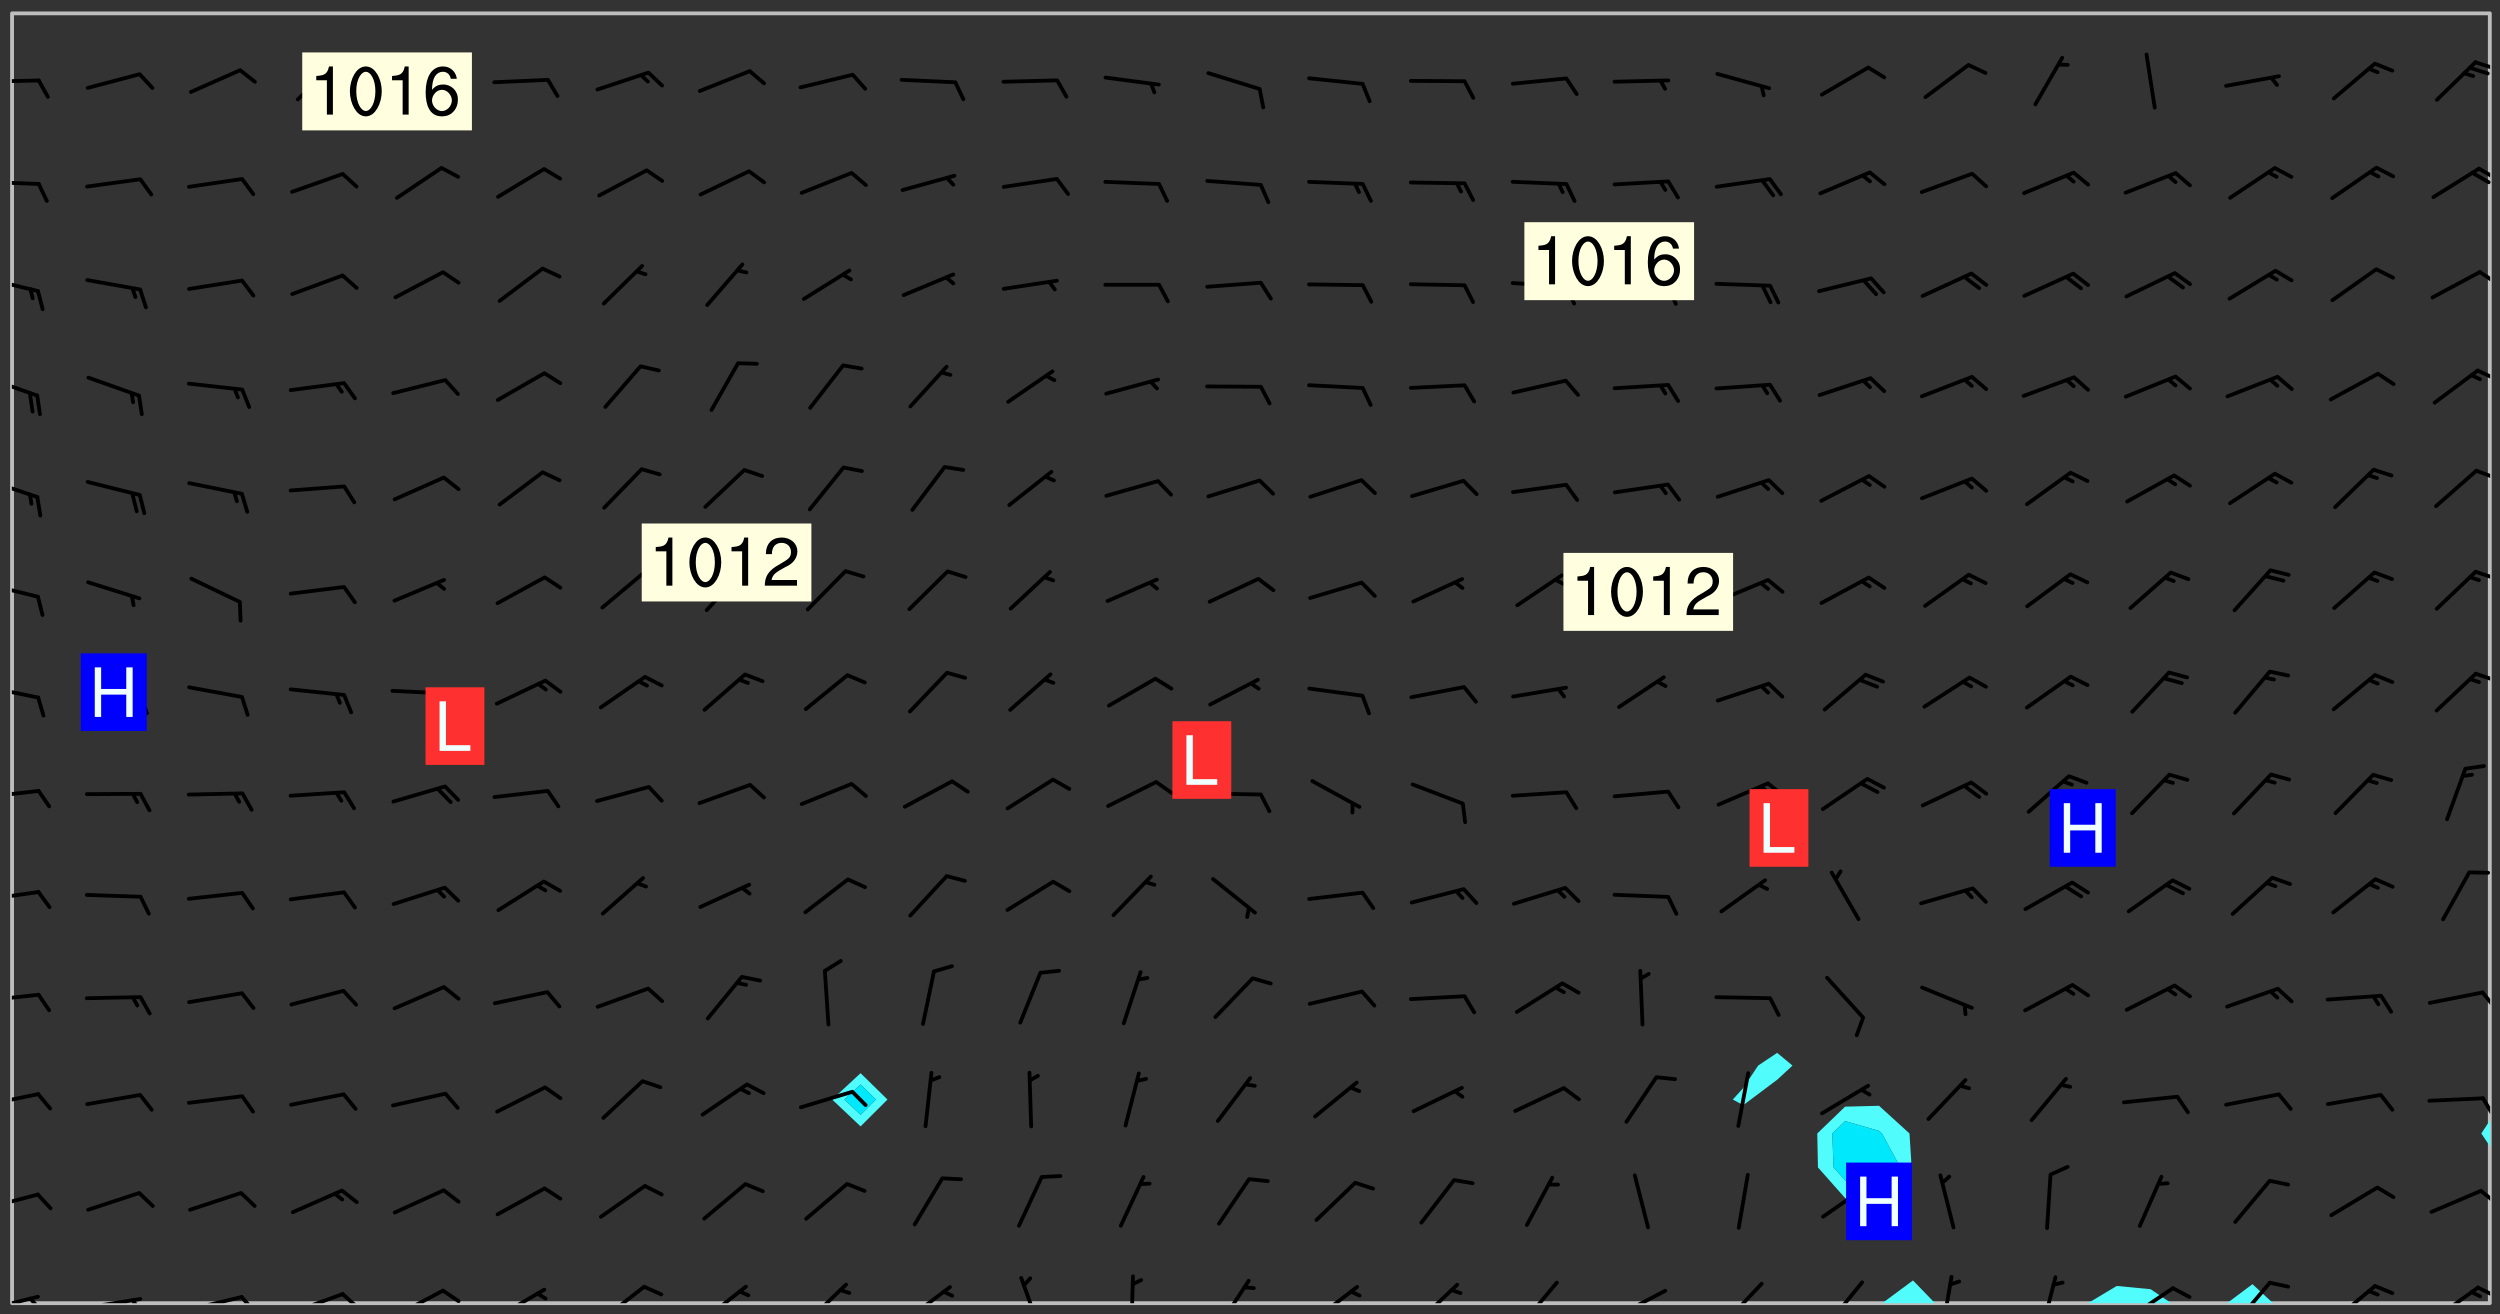 <svg xmlns="http://www.w3.org/2000/svg" role="img" xmlns:xlink="http://www.w3.org/1999/xlink" viewBox="142.45 309.95 326.84 171.84"><rect x="142.45" y="309.95" width="326.84" height="171.84" fill="#333333" stroke="none"/><defs><clipPath id="clip2"><path d="M 144 311.672 L 145 311.672 L 145 480.328 L 144 480.328 Z M 144 311.672"/></clipPath><clipPath id="clip3"><path d="M 144 311.672 L 468 311.672 L 468 480.328 L 144 480.328 Z M 144 311.672"/></clipPath><clipPath id="clip4"><path d="M 388 477 L 396 477 L 396 480.328 L 388 480.328 Z M 388 477"/></clipPath><clipPath id="clip5"><path d="M 415 478 L 427 478 L 427 480.328 L 415 480.328 Z M 415 478"/></clipPath><clipPath id="clip6"><path d="M 433 477 L 440 477 L 440 480.328 L 433 480.328 Z M 433 477"/></clipPath><clipPath id="clip7"><path d="M 467 459 L 468 459 L 468 480.328 L 467 480.328 Z M 467 459"/></clipPath><clipPath id="clip8"><path d="M 467 311.672 L 468 311.672 L 468 457 L 467 457 Z M 467 311.672"/></clipPath><clipPath id="clip9"><path d="M 144 479 L 148 479 L 148 480.328 L 144 480.328 Z M 144 479"/></clipPath><clipPath id="clip10"><path d="M 146 479 L 148 479 L 148 480.328 L 146 480.328 Z M 146 479"/></clipPath><clipPath id="clip11"><path d="M 153 479 L 162 479 L 162 480.328 L 153 480.328 Z M 153 479"/></clipPath><clipPath id="clip12"><path d="M 159 479 L 161 479 L 161 480.328 L 159 480.328 Z M 159 479"/></clipPath><clipPath id="clip13"><path d="M 166 479 L 175 479 L 175 480.328 L 166 480.328 Z M 166 479"/></clipPath><clipPath id="clip14"><path d="M 173 479 L 176 479 L 176 480.328 L 173 480.328 Z M 173 479"/></clipPath><clipPath id="clip15"><path d="M 180 478 L 188 478 L 188 480.328 L 180 480.328 Z M 180 478"/></clipPath><clipPath id="clip16"><path d="M 187 478 L 190 478 L 190 480.328 L 187 480.328 Z M 187 478"/></clipPath><clipPath id="clip17"><path d="M 193 478 L 201 478 L 201 480.328 L 193 480.328 Z M 193 478"/></clipPath><clipPath id="clip18"><path d="M 200 478 L 203 478 L 203 480.328 L 200 480.328 Z M 200 478"/></clipPath><clipPath id="clip19"><path d="M 207 478 L 214 478 L 214 480.328 L 207 480.328 Z M 207 478"/></clipPath><clipPath id="clip20"><path d="M 220 477 L 227 477 L 227 480.328 L 220 480.328 Z M 220 477"/></clipPath><clipPath id="clip21"><path d="M 234 477 L 241 477 L 241 480.328 L 234 480.328 Z M 234 477"/></clipPath><clipPath id="clip22"><path d="M 247 477 L 254 477 L 254 480.328 L 247 480.328 Z M 247 477"/></clipPath><clipPath id="clip23"><path d="M 260 477 L 267 477 L 267 480.328 L 260 480.328 Z M 260 477"/></clipPath><clipPath id="clip24"><path d="M 275 476 L 279 476 L 279 480.328 L 275 480.328 Z M 275 476"/></clipPath><clipPath id="clip25"><path d="M 290 476 L 291 476 L 291 480.328 L 290 480.328 Z M 290 476"/></clipPath><clipPath id="clip26"><path d="M 301 477 L 306 477 L 306 480.328 L 301 480.328 Z M 301 477"/></clipPath><clipPath id="clip27"><path d="M 314 477 L 321 477 L 321 480.328 L 314 480.328 Z M 314 477"/></clipPath><clipPath id="clip28"><path d="M 327 477 L 334 477 L 334 480.328 L 327 480.328 Z M 327 477"/></clipPath><clipPath id="clip29"><path d="M 341 477 L 347 477 L 347 480.328 L 341 480.328 Z M 341 477"/></clipPath><clipPath id="clip30"><path d="M 353 478 L 361 478 L 361 480.328 L 353 480.328 Z M 353 478"/></clipPath><clipPath id="clip31"><path d="M 367 477 L 374 477 L 374 480.328 L 367 480.328 Z M 367 477"/></clipPath><clipPath id="clip32"><path d="M 381 477 L 387 477 L 387 480.328 L 381 480.328 Z M 381 477"/></clipPath><clipPath id="clip33"><path d="M 396 476 L 398 476 L 398 480.328 L 396 480.328 Z M 396 476"/></clipPath><clipPath id="clip34"><path d="M 409 476 L 412 476 L 412 480.328 L 409 480.328 Z M 409 476"/></clipPath><clipPath id="clip35"><path d="M 420 478 L 427 478 L 427 480.328 L 420 480.328 Z M 420 478"/></clipPath><clipPath id="clip36"><path d="M 434 477 L 440 477 L 440 480.328 L 434 480.328 Z M 434 477"/></clipPath><clipPath id="clip37"><path d="M 447 477 L 454 477 L 454 480.328 L 447 480.328 Z M 447 477"/></clipPath><clipPath id="clip38"><path d="M 460 478 L 467 478 L 467 480.328 L 460 480.328 Z M 460 478"/></clipPath><clipPath id="clip39"><path d="M 466 478 L 468 478 L 468 480 L 466 480 Z M 466 478"/></clipPath><clipPath id="clip40"><path d="M 144 465 L 148 465 L 148 469 L 144 469 Z M 144 465"/></clipPath><clipPath id="clip41"><path d="M 466 465 L 468 465 L 468 468 L 466 468 Z M 466 465"/></clipPath><clipPath id="clip42"><path d="M 144 452 L 148 452 L 148 455 L 144 455 Z M 144 452"/></clipPath><clipPath id="clip43"><path d="M 466 453 L 468 453 L 468 456 L 466 456 Z M 466 453"/></clipPath><clipPath id="clip44"><path d="M 144 439 L 148 439 L 148 442 L 144 442 Z M 144 439"/></clipPath><clipPath id="clip45"><path d="M 466 439 L 468 439 L 468 442 L 466 442 Z M 466 439"/></clipPath><clipPath id="clip46"><path d="M 144 426 L 148 426 L 148 428 L 144 428 Z M 144 426"/></clipPath><clipPath id="clip47"><path d="M 144 413 L 148 413 L 148 415 L 144 415 Z M 144 413"/></clipPath><clipPath id="clip48"><path d="M 144 399 L 148 399 L 148 402 L 144 402 Z M 144 399"/></clipPath><clipPath id="clip49"><path d="M 465 397 L 468 397 L 468 400 L 465 400 Z M 465 397"/></clipPath><clipPath id="clip50"><path d="M 144 386 L 148 386 L 148 389 L 144 389 Z M 144 386"/></clipPath><clipPath id="clip51"><path d="M 465 384 L 468 384 L 468 386 L 465 386 Z M 465 384"/></clipPath><clipPath id="clip52"><path d="M 144 372 L 148 372 L 148 376 L 144 376 Z M 144 372"/></clipPath><clipPath id="clip53"><path d="M 465 371 L 468 371 L 468 373 L 465 373 Z M 465 371"/></clipPath><clipPath id="clip54"><path d="M 144 359 L 148 359 L 148 362 L 144 362 Z M 144 359"/></clipPath><clipPath id="clip55"><path d="M 466 358 L 468 358 L 468 360 L 466 360 Z M 466 358"/></clipPath><clipPath id="clip56"><path d="M 144 346 L 148 346 L 148 349 L 144 349 Z M 144 346"/></clipPath><clipPath id="clip57"><path d="M 466 345 L 468 345 L 468 348 L 466 348 Z M 466 345"/></clipPath><clipPath id="clip58"><path d="M 144 333 L 148 333 L 148 335 L 144 335 Z M 144 333"/></clipPath><clipPath id="clip59"><path d="M 466 331 L 468 331 L 468 334 L 466 334 Z M 466 331"/></clipPath><clipPath id="clip60"><path d="M 465 332 L 468 332 L 468 335 L 465 335 Z M 465 332"/></clipPath><clipPath id="clip61"><path d="M 144 320 L 148 320 L 148 321 L 144 321 Z M 144 320"/></clipPath><clipPath id="clip62"><path d="M 465 317 L 468 317 L 468 320 L 465 320 Z M 465 317"/></clipPath><g id="surface1228" clip-path="url(#clip1)"><path fill="#fff" fill-opacity="0" fill-rule="evenodd" d="M 0 0 L 1000 0 L 1000 1000 L 0 1000 Z M 0 0"/><path fill="#d3d3d3" fill-opacity="0" fill-rule="evenodd" d="M162.152 355.867L161.918 356.16 161.977 356.395 162.094 356.566 162.27 356.801 162.562 357.148 162.676 357.207 162.793 357.035 162.852 356.801 163.027 356.625 163.492 356.449 164.191 356.449 164.426 356.742 164.715 357.559 164.773 357.734 164.949 357.965 165.301 358.199 166 358.898 166.172 359.074 166.406 359.422 166.641 359.832 166.93 360.414 167.34 360.879 167.57 361.113 167.805 361.289 167.922 361.52 168.098 361.812 168.27 362.977 168.27 363.211 168.328 363.5 168.387 363.617 168.504 363.734 168.852 364.145 168.969 364.316 169.145 364.492 169.32 364.727 169.438 364.898 169.609 365.25 169.668 365.484 169.902 365.891 170.137 365.832 169.961 366.008 169.902 366.938 169.32 366.938 169.086 366.824 168.738 366.938 168.621 367.055 168.562 367.348 168.504 367.523 168.387 367.695 167.922 367.988 167.863 368.223 167.805 368.336 167.805 368.98 167.863 369.152 167.863 369.562 167.922 369.621 167.922 370.027 167.98 370.434 168.098 370.609 168.156 370.668 168.387 371.309 168.328 371.602 168.328 372.301 168.27 372.883 168.27 373.117 168.211 373.348 168.156 373.699 168.156 375.621 168.211 375.738 168.637 375.738 168.27 375.855 168.246 376.207 169.137 377.375 170.879 377.914 172.219 378.273 172.219 378.812 172.309 379.621 172.844 380.336 174.363 380.605 175.254 380.52 175.344 381.684 175.879 381.863 177.039 381.684 179.094 380.699 180.254 380.336 182.133 380.16 183.828 379.98 183.648 380.699 182.133 380.785 180.883 380.875 180.078 381.145 179.004 381.953 179.273 382.672 179.809 383.57 179.629 384.195 179.363 385.004 179.629 386.082 180.254 386.98 181.059 387.16 182.309 386.98 182.043 387.703 182.141 388.207 182.195 388.5 182.195 388.672 182.254 388.965 182.254 389.371 182.43 389.488 182.781 389.605 183.188 389.605 183.48 389.43 183.594 389.312 183.652 389.195 183.77 388.965 183.828 388.789 184.18 388.324 184.41 388.148 184.586 388.09 184.762 388.148 184.82 388.324 184.938 389.312 184.992 389.781 185.051 389.953 185.168 390.188 185.344 390.246 186.16 390.305 186.449 390.305 186.566 390.539 186.625 390.945 186.684 391.297 186.684 392.402 186.801 392.695 186.918 393.043 187.207 393.742 187.383 394.094 187.965 394.848 188.316 395.023 188.488 395.082 188.957 395.316 189.598 395.781 189.945 396.016 190.238 396.191 190.531 396.246 190.762 396.309 191.578 396.656 191.871 396.832 191.984 397.004 192.336 397.355 192.453 397.531 192.977 398.172 192.977 398.461 193.035 398.812 193.035 399.16 193.094 399.512 193.152 399.801 193.27 399.859 193.441 399.918 193.617 399.918 194.199 400.152 194.375 400.27 194.551 400.559 194.727 400.793 194.84 401.027 195.133 401.258 195.25 401.375 195.25 401.785 195.309 401.84 195.598 402.074 195.832 402.191 195.891 402.309 196.008 402.48 196.066 402.598 196.297 402.832 196.355 403.008 196.59 403.066 196.707 403.125 196.59 403.238 196.531 403.355 196.531 403.473 196.414 403.766 196.297 404.055 196.297 404.637 196.473 404.754 196.59 404.812 196.648 404.93 196.766 405.047 196.879 405.105 197.055 405.453 197.113 405.805 197.172 406.211 197.172 406.387 197.113 406.562 196.996 407.262 196.996 407.434 197.113 407.609 197.406 407.902 197.812 407.902 197.988 408.02 198.105 408.191 198.223 408.484 198.223 408.719 197.695 408.719 197.465 408.484 197.23 408.484 197.055 408.543 196.996 409.242 197.055 409.59 197.172 409.766 197.348 410.176 197.465 410.406 197.754 410.875 197.93 410.93 198.453 410.93 198.688 410.988 199.445 411.629 199.504 411.922 199.504 412.156 199.562 412.215 199.793 412.562 199.793 412.914 199.676 413.086 199.676 413.379 199.969 413.668 200.262 413.844 200.434 413.902 200.727 414.078 201.02 414.195 201.602 414.602 201.891 414.836 202.184 415.012 202.402 415.172 202.418 415.184 202.648 415.359 203.289 415.883 203.465 416.117 203.582 416.293 203.758 416.469 203.871 416.641 203.871 417.281 203.988 417.457 204.457 417.574 205.039 417.691 205.273 417.75 205.504 417.863 205.797 417.98 205.91 418.039 206.496 418.391 206.785 418.562 206.961 418.625 207.137 418.68 207.312 418.738 208.012 419.09 208.301 419.266 208.535 419.32 208.824 419.496 209.059 419.613 209.699 420.02 209.992 420.137 210.164 420.195 210.398 420.254 210.809 420.312 211.039 420.371 211.273 420.488 211.332 420.66 210.922 420.836 211.391 420.895 211.449 421.188 211.562 421.422 211.738 421.477 211.973 421.535 212.148 421.594 212.555 421.711 213.195 421.945 213.312 422.117 213.371 422.352 213.371 422.527 213.312 422.645 213.254 423.051 213.488 423.285 213.605 423.344 213.953 423.461 214.594 423.691 214.77 423.809 215.059 423.926 215.234 424.102 215.469 424.566 216.051 425.672 216.227 425.848 216.574 426.023 216.75 426.141 217.102 426.258 218.148 426.781 218.383 426.84 218.848 426.953 219.141 427.012 219.605 427.188 220.363 427.77 220.598 428.004 220.945 428.469 221.121 428.645 221.41 428.879 222.227 429.578 222.52 429.754 222.809 430.043 223.102 430.219 223.395 430.508 224.09 431.148 224.266 431.324 224.559 431.559 224.848 431.793 225.316 432.082 225.957 432.664 226.305 432.898 226.539 433.191 226.887 433.539 227.238 434.004 228.172 434.996 228.52 435.402 228.637 435.578 228.871 435.637 228.984 435.754 229.629 435.93 229.859 436.043 230.094 436.102 230.387 436.277 230.617 436.395 231.551 437.094 231.957 437.5 232.191 437.676 232.598 437.852 232.832 437.969 233.648 438.316 233.996 438.551 234.23 438.668 234.523 438.957 234.754 439.074 235.512 439.426 235.863 439.598 236.094 439.656 236.387 439.773 236.621 439.832 237.492 440.008 238.309 440.008 238.777 440.238 238.949 440.297 239.824 440.996 240.289 441.113 240.582 441.172 240.758 441.23 240.988 441.289 241.457 441.348 241.805 441.406 242.156 441.465 242.562 441.523 242.855 441.523 243.027 441.582 243.027 441.812 243.203 441.988 243.496 441.988 243.844 442.047 244.195 442.105 244.895 442.223 245.535 442.223 246 441.988 246.293 441.812 246.465 441.695 246.875 441.523 247.164 441.348 248.098 440.883 248.566 440.59 249.09 440.297 249.555 440.125 250.02 439.949 251.07 439.484 251.359 439.367 251.77 439.25 252.059 439.133 252.586 438.957 254.102 438.258 254.684 437.91 254.973 437.852 255.266 437.793 255.613 437.676 256.488 437.445 256.84 437.328 256.953 437.328 257.188 437.27 258.062 437.035 258.297 436.977 259.109 436.977 259.461 436.918 260.277 436.801 260.449 436.742 260.801 436.688 261.094 436.629 261.324 436.57 262.141 436.395 262.316 436.336 262.664 436.336 262.898 436.277 263.363 436.16 264.121 435.988 264.355 435.93 264.703 435.93 265.113 435.812 265.402 435.754 266.688 435.695 266.977 435.695 267.387 435.637 267.617 435.578 267.793 435.578 268.668 435.461 269.074 435.461 269.484 435.344 269.832 435.344 270.184 435.23 271.055 435.172 272.805 435.172 273.852 435.461 274.262 435.578 274.551 435.695 274.902 435.812 275.191 435.93 276.242 436.102 276.531 436.16 276.824 436.16 277.117 436.219 277.289 436.277 277.699 436.336 277.871 436.395 277.988 436.453 278.105 436.453 278.223 436.512 278.574 436.57 278.688 436.57 279.098 436.637 281.02 437.031 282.945 437.426 284.465 437.875 286.16 438.594 288.305 439.398 289.91 438.68 291.34 437.875 292.5 436.797 293.75 436.348 296.785 435.629 298.66 435.27 300.805 433.922 303.039 432.668 305.539 431.41 307.234 430.961 309.02 430.781 310.18 430.512 310.805 431.051 312.145 430.781 312.859 429.793 313.844 428.449 314.289 428.27 315.094 427.91 316.969 427.371 318.754 426.922 320.004 426.652 321.164 426.562 322.863 426.473 324.824 426.203 326.074 426.113 326.613 426.113 327.238 426.023 328.129 426.023 330.273 425.844 332.684 425.664 335.273 425.574 336.969 425.754 338.578 425.844 340.008 426.203 341.168 426.922 343.043 427.91 344.203 429.438 344.469 430.152 345.098 430.242 345.453 431.141 345.988 431.68 346.523 433.207 347.598 433.566 348.133 433.566 347.328 434.102 347.418 435.809 348.133 438.504 349.023 439.309 349.918 440.297 350.633 441.555 352.418 442.094 353.938 441.914 354.293 443.258 355.902 442.453 356.883 441.914 357.152 442.184 357.469 441.969 357.688 441.824 358.488 442.273 358.938 441.914 359.293 441.914 359.828 441.645 360.367 440.926 360.902 440.656 361.527 439.668 362.688 440.117 363.527 440.488 364.922 441.105 366.617 440.926 368.223 440.926 370.008 441.016 370.188 439.309 370.723 437.965 371.527 438.234 372.02 439.082 372.422 439.488 372.332 440.027 372.332 440.387 373.047 440.836 373.758 440.566 375.188 440.566 375.547 441.555 375.992 442.812 376.707 444.156 377.957 444.785 379.652 445.414 380.367 445.234 380.547 444.695 381.527 444.605 381.977 444.965 382.062 446.223 381.797 446.852 381.262 447.031 381.262 447.57 381.977 448.555 382.242 449.094 383.227 450.082 384.027 451.16 383.762 451.52 383.672 452.418 383.047 454.75 382.691 456.816 382.602 458.609 382.422 459.328 382.332 459.867 382.332 461.305 381.352 463.188 380.992 464.895 380.457 465.793 379.652 466.961 379.387 467.5 381.441 468.754 381.527 469.113 381.172 469.652 381.082 469.473 381.082 470.281 381.172 471.719 380.727 472.434 379.652 472.527 379.387 473.242 379.922 474.141 380.727 474.859 381.887 475.668 383.227 475.938 383.672 476.297 383.316 476.746 381.527 476.656 380.277 476.207 379.562 475.488 378.938 475.398 378.762 478.988 378.574 480.297 467.934 480.297 467.934 311.703 412.664 311.703 412.664 360.785 413.426 360.91 416.715 361.453 418.738 364.289 418.738 367.043 421.09 367.375 423.438 367.707 427.488 367.707 426.109 371.867 424.086 372.574 422.062 373.277 421.52 373.621 418.926 375.238 418.738 375.355 416.715 373.277 415.984 370.535 413.312 368.457 411.938 364.957 411.871 364.875 409.914 362.203 412.664 360.785 412.664 311.703 294.422 311.703 294.422 403.117 294.539 403.148 294.672 403.16 294.746 403.234 294.852 403.281 294.941 403.34 295.027 403.398 295.117 403.457 295.414 403.754 295.473 403.844 295.504 403.961 295.531 404.078 295.547 404.215 295.516 404.332 295.457 404.422 295.398 404.508 295.355 404.613 295.309 404.715 295.281 404.836 295.281 404.98 295.457 405.25 295.605 405.398 295.68 405.484 295.754 405.559 295.797 405.664 295.859 405.754 295.918 405.84 295.961 405.945 296.02 406.035 296.066 406.137 296.109 406.242 296.168 406.328 296.285 406.508 296.359 406.582 296.422 406.668 296.48 406.758 296.523 406.863 296.582 406.953 296.641 407.039 296.703 407.129 296.762 407.219 296.805 407.32 296.922 407.5 296.996 407.574 297.055 407.66 297.129 407.734 297.219 407.793 297.324 407.84 297.473 407.84 297.605 407.824 297.738 407.84 297.84 407.793 297.914 407.719 297.961 407.617 297.945 407.484 297.945 407.336 297.898 407.23 297.871 407.113 297.824 407.012 297.797 406.891 297.754 406.789 297.691 406.699 297.648 406.598 297.605 406.492 297.574 406.375 297.559 406.242 297.547 406.105 297.633 406.047 297.691 405.961 297.812 405.93 297.855 406.035 297.871 406.168 297.871 406.285 297.93 406.387 297.988 406.477 298.078 406.535 298.227 406.684 298.285 406.773 298.328 406.879 298.316 406.98 298.402 407.039 298.508 407.086 298.594 407.145 298.684 407.203 298.758 407.277 298.641 407.305 298.535 407.352 298.449 407.41 298.375 407.484 298.316 407.574 298.254 407.66 298.227 407.781 298.18 407.883 298.137 407.988 298.105 408.105 298.094 408.238 298.078 408.371 298.078 408.52 298.105 408.637 298.152 408.742 298.195 408.844 298.254 408.934 298.328 409.008 298.418 409.066 298.492 409.141 298.582 409.199 298.641 409.289 298.684 409.395 298.73 409.496 298.848 409.527 298.98 409.543 299.129 409.543 299.246 409.512 299.352 409.555 299.395 409.66 299.441 409.762 299.469 409.883 299.5 410 299.527 410.117 299.559 410.238 299.586 410.355 299.691 410.398 299.793 410.445 299.926 410.43 300.074 410.578 300.137 410.664 300.211 410.738 300.281 410.812 300.371 410.875 300.477 410.918 300.578 410.961 300.695 410.992 300.832 411.008 300.949 410.977 301.023 410.902 301.051 410.785 301.039 410.652 301.008 410.531 300.98 410.414 301.023 410.309 301.141 410.309 301.23 410.371 301.348 410.398 301.496 410.398 301.629 410.414 301.777 410.414 301.91 410.43 302.043 410.414 302.191 410.414 302.324 410.398 302.457 410.387 302.594 410.398 302.711 410.371 302.844 410.355 303.035 410.297 302.977 410.473 302.961 410.605 302.934 410.727 302.918 410.859 302.859 410.945 302.727 410.961 302.621 411.008 302.516 411.051 302.398 411.082 302.281 411.109 302.016 411.141 301.867 411.141 301.734 411.156 301.66 411.23 301.719 411.316 301.867 411.465 301.984 411.645 302.059 411.715 302.148 411.777 302.238 411.836 302.324 411.895 302.414 411.953 302.516 411.996 302.621 412.059 302.727 412.102 302.812 412.16 302.918 412.207 303.02 412.25 303.199 412.367 303.258 412.457 303.215 412.559 303.168 412.664 303.184 412.797 303.406 413.02 303.465 413.109 303.508 413.211 303.539 413.332 303.582 413.434 303.598 413.566 303.629 413.684 303.641 413.82 303.672 413.938 303.82 414.086 303.922 414.129 304.027 414.172 304.145 414.203 304.277 414.219 304.414 414.234 304.531 414.234 304.648 414.203 304.738 414.145 304.781 414.039 304.828 413.938 304.871 413.832 304.902 413.715 304.914 413.582 304.914 413.434 304.902 413.301 304.887 413.168 304.855 413.051 304.812 412.945 304.766 412.84 304.723 412.738 304.68 412.633 304.664 412.5 304.68 412.367 304.707 412.25 304.738 412.133 304.766 412.012 304.812 411.91 304.902 411.852 304.988 411.789 305.062 411.715 305.152 411.656 305.375 411.434 305.434 411.348 305.508 411.273 305.625 411.094 305.684 411.008 305.684 410.859 305.609 410.785 305.508 410.738 305.402 410.695 305.301 410.652 305.242 410.562 305.195 410.457 305.168 410.34 305.258 410.281 305.375 410.25 305.477 410.207 305.656 410.09 305.805 409.941 305.816 409.809 305.805 409.703 305.715 409.645 305.582 409.66 305.434 409.66 305.301 409.676 305.168 409.66 305.047 409.629 304.961 409.57 304.887 409.496 304.828 409.406 304.766 409.32 304.648 409.141 304.59 409.055 304.621 408.934 304.707 408.875 304.828 408.844 304.887 408.758 304.887 408.637 304.855 408.52 304.797 408.43 304.738 408.344 304.691 408.238 304.664 408.121 304.648 407.988 304.707 407.898 304.781 407.824 304.871 407.766 304.988 407.586 305.062 407.512 305.121 407.426 305.27 407.277 305.391 407.246 305.523 407.23 305.656 407.246 305.73 407.32 305.773 407.426 305.789 407.559 305.758 407.676 305.641 407.707 305.508 407.719 305.359 407.867 305.316 407.973 305.27 408.074 305.242 408.195 305.211 408.312 305.211 408.461 305.242 408.578 305.285 408.684 305.344 408.773 305.418 408.844 305.492 408.918 305.609 408.949 305.73 408.977 305.848 408.949 305.98 408.934 306.098 408.934 306.188 408.992 306.262 409.066 306.309 409.172 306.367 409.258 306.469 409.305 306.602 409.32 306.707 409.363 306.793 409.422 306.781 409.527 306.707 409.602 306.527 409.719 306.469 409.809 306.379 409.867 306.309 409.941 306.234 410.016 306.172 410.105 306.145 410.223 306.129 410.355 306.145 410.488 306.129 410.621 306.129 410.77 306.145 410.902 306.172 411.02 306.203 411.141 306.277 411.215 306.367 411.273 306.453 411.332 306.543 411.391 306.66 411.422 306.66 411.508 306.559 411.555 306.469 411.613 306.203 411.645 306.086 411.672 305.938 411.672 305.832 411.715 305.73 411.762 305.672 411.852 305.609 412.086 305.598 412.219 305.566 412.34 305.551 412.473 305.551 412.766 305.539 412.898 305.551 413.035 305.566 413.168 305.699 413.184 305.832 413.195 305.953 413.227 306.039 413.285 306.113 413.359 306.16 413.465 306.203 413.566 306.219 413.699 306.219 414.145 306.203 414.277 306.203 414.723 306.234 414.988 306.262 415.105 306.277 415.238 306.309 415.355 306.395 415.566 306.426 415.832 306.426 415.98 306.395 416.098 306.367 416.215 306.336 416.336 306.309 416.453 306.277 416.57 306.246 416.691 306.234 416.824 306.219 416.957 306.309 417.016 306.426 416.984 306.527 417 306.574 417.105 306.543 417.371 306.543 417.812 306.5 417.918 306.453 418.023 306.41 418.125 306.367 418.23 306.309 418.316 306.277 418.438 306.234 418.555 306.203 418.672 306.188 418.805 306.203 418.938 306.262 419.027 306.367 419.074 306.453 419.133 306.512 419.219 306.5 419.355 306.469 419.473 306.426 419.574 306.426 420.02 306.41 420.152 306.41 420.301 306.379 420.418 306.336 420.523 306.309 420.641 306.262 420.746 306.219 420.848 306.188 420.969 306.16 421.086 306.129 421.219 306.098 421.336 306.07 421.453 306.027 421.559 305.996 421.676 305.965 421.797 305.953 421.93 305.938 422.062 305.938 422.359 305.965 422.477 305.965 422.625 306.012 423.023 306.039 423.141 306.098 423.23 306.219 423.262 306.367 423.262 306.5 423.246 306.559 423.336 306.559 423.453 306.5 423.543 306.41 423.602 306.309 423.645 306.203 423.691 306.113 423.75 306.027 423.809 305.891 423.824 305.773 423.793 305.641 423.777 305.539 423.824 305.477 423.91 305.465 424.047 305.449 424.18 305.418 424.297 305.391 424.414 305.375 424.547 305.344 424.668 305.344 424.965 305.359 425.098 305.391 425.215 305.391 425.363 305.402 425.496 305.402 425.645 305.375 425.762 305.328 425.863 305.301 425.984 305.27 426.102 305.211 426.191 305.137 426.266 305.035 426.309 304.93 426.355 304.812 426.383 304.691 426.414 304.59 426.367 304.648 426.281 304.754 426.234 304.781 426.117 304.812 426 304.84 425.879 304.871 425.762 304.871 425.613 304.887 425.48 304.855 425.363 304.812 425.258 304.707 425.273 304.633 425.348 304.531 425.391 304.441 425.453 304.367 425.527 304.324 425.629 304.309 425.762 304.277 425.879 304.25 426 304.219 426.117 304.191 426.234 304.16 426.355 304.133 426.473 304.102 426.59 304.059 426.695 303.969 426.754 303.879 426.754 303.762 426.723 303.73 426.637 303.746 426.5 303.715 426.383 303.715 426.234 303.703 426.102 303.703 425.953 303.641 425.719 303.613 425.598 303.57 425.496 303.523 425.391 303.465 425.305 303.406 425.215 303.363 425.109 303.301 425.023 303.152 424.875 303.082 424.801 302.977 424.754 302.871 424.711 302.77 424.668 302.473 424.371 302.383 424.297 302.297 424.238 302.191 424.195 302.102 424.133 302.016 424.074 301.91 424.031 301.82 423.973 301.734 423.91 301.66 423.84 301.555 423.793 301.469 423.734 301.363 423.691 301.273 423.629 301.172 423.586 301.066 423.543 300.98 423.484 300.875 423.438 300.77 423.395 300.668 423.348 300.578 423.289 300.477 423.246 300.371 423.203 300.281 423.141 300.164 423.113 300.031 423.098 299.898 423.113 299.75 423.113 299.617 423.129 299.5 423.098 299.41 423.039 299.336 422.965 299.246 422.906 299.145 422.859 298.996 422.859 298.875 422.832 298.773 422.789 298.699 422.715 298.582 422.535 298.492 422.477 298.391 422.434 298.301 422.371 298.195 422.328 298.105 422.27 298.02 422.211 297.914 422.164 297.855 422.078 297.797 421.988 297.754 421.883 297.707 421.781 297.633 421.707 297.547 421.648 297.473 421.574 297.383 421.516 297.16 421.293 297.117 421.188 297.086 420.922 297.191 420.879 297.336 420.879 297.441 420.922 297.516 420.996 297.605 421.055 297.691 421.113 297.797 421.16 297.887 421.219 298.035 421.367 298.105 421.441 298.254 421.59 298.316 421.676 298.391 421.75 298.477 421.809 298.551 421.883 298.641 421.945 298.73 422.004 298.816 422.062 299.086 422.238 299.188 422.285 299.293 422.328 299.395 422.371 299.441 422.297 299.5 422.211 299.574 422.137 299.645 422.062 299.75 422.105 299.824 422.18 299.883 422.27 299.926 422.371 299.973 422.477 300.016 422.582 300.137 422.609 300.254 422.582 300.328 422.492 300.371 422.387 300.43 422.297 300.504 422.223 300.609 422.18 300.727 422.152 300.859 422.164 300.949 422.223 301.098 422.371 301.156 422.461 301.199 422.566 301.246 422.668 301.289 422.773 301.332 422.875 301.438 422.922 301.543 422.965 301.676 422.98 301.762 422.922 301.82 422.832 301.895 422.758 302 422.715 302.117 422.742 302.223 422.789 302.324 422.832 302.43 422.875 302.531 422.922 302.711 423.039 302.711 423.156 302.695 423.289 302.711 423.422 302.727 423.559 302.785 423.645 302.887 423.691 303.008 423.719 303.125 423.75 303.273 423.75 303.391 423.719 303.449 423.629 303.629 423.512 303.688 423.422 303.762 423.348 303.82 423.262 303.938 423.082 304.117 422.965 304.234 422.996 304.324 423.055 304.367 423.129 304.352 423.262 304.352 423.379 304.441 423.438 304.59 423.438 304.723 423.422 304.855 423.41 305.121 423.379 305.227 423.336 305.344 423.305 305.465 423.277 305.539 423.203 305.609 423.129 305.672 423.039 305.656 422.934 305.609 422.832 305.508 422.789 305.402 422.773 305.285 422.801 305.02 422.832 304.871 422.832 304.797 422.758 304.707 422.699 304.59 422.668 304.473 422.641 304.34 422.625 304.191 422.625 304.059 422.641 303.762 422.641 303.656 422.594 303.508 422.445 303.465 422.344 303.406 422.254 303.629 422.031 303.715 421.973 303.82 421.93 303.938 421.898 304.07 421.883 304.203 421.898 304.34 421.914 304.441 421.957 304.574 421.945 304.664 421.883 304.766 421.84 304.828 421.75 304.781 421.648 304.691 421.59 304.574 421.559 304.473 421.516 304.414 421.426 304.352 421.336 304.352 421.219 304.367 421.086 304.473 421.039 304.547 420.969 304.547 420.848 304.457 420.789 304.426 420.672 304.516 420.613 304.59 420.539 304.633 420.434 304.691 420.344 304.738 420.242 304.754 420.109 304.754 419.961 304.707 419.855 304.664 419.754 304.574 419.695 304.441 419.68 304.34 419.637 304.203 419.621 304.086 419.59 303.641 419.59 303.508 419.574 303.375 419.562 303.242 419.547 303.125 419.516 302.977 419.516 302.844 419.5 302.711 419.488 302.445 419.457 302.324 419.414 302.238 419.355 302.164 419.281 302.164 419.133 302.176 419 302.281 418.953 302.383 418.91 302.516 418.895 302.668 418.895 302.801 418.879 303.094 418.879 303.215 418.91 303.316 418.953 303.406 419.012 303.641 419.074 303.762 419.027 303.852 418.969 303.953 418.926 304.086 418.91 304.191 418.953 304.293 419 304.426 419.012 304.547 418.984 304.691 418.984 304.812 418.953 304.93 418.926 305.035 418.879 305.109 418.805 305.195 418.746 305.344 418.598 305.402 418.512 305.449 418.406 305.477 418.289 305.492 418.184 305.391 418.141 305.301 418.082 305.184 418.051 305.078 418.008 304.988 417.945 304.914 417.859 304.84 417.785 304.738 417.742 304.633 417.695 304.531 417.652 304.473 417.562 304.426 417.461 304.34 417.25 304.277 417.164 304.219 417.074 304.145 417 304.059 416.941 303.789 416.941 303.672 416.973 303.582 417.031 303.48 417.074 303.348 417.09 303.242 417.074 303.215 416.957 303.152 416.867 303.035 416.836 302.934 416.793 302.785 416.645 302.754 416.527 302.738 416.422 302.812 416.348 302.992 416.23 303.109 416.203 303.227 416.172 303.363 416.188 303.465 416.23 303.57 416.273 303.672 416.32 303.777 416.363 303.895 416.395 304.027 416.41 304.145 416.438 304.277 416.453 304.383 416.438 304.473 416.379 304.398 416.305 304.293 416.262 304.219 416.188 304.145 416.098 303.996 415.949 303.91 415.891 303.82 415.832 303.746 415.758 303.656 415.699 303.555 415.652 303.434 415.625 303.332 415.578 303.227 415.535 303.109 415.504 303.008 415.461 302.887 415.43 302.738 415.43 302.621 415.461 302.516 415.504 302.43 415.566 302.25 415.684 302.164 415.742 302.074 415.801 301.969 415.848 301.883 415.906 301.777 415.949 301.676 415.992 301.57 416.039 301.496 416.113 301.438 416.203 301.379 416.289 301.332 416.395 301.273 416.48 301.199 416.555 301.066 416.543 300.949 416.512 300.832 416.512 300.758 416.586 300.668 416.645 300.594 416.719 300.504 416.777 300.418 416.836 300.312 416.883 300.211 416.926 300.074 416.941 299.973 416.898 299.824 416.75 299.719 416.703 299.633 416.703 299.527 416.75 299.426 416.793 299.305 416.824 299.188 416.793 299.113 416.719 299.113 416.602 299.145 416.48 299.219 416.41 299.277 416.32 299.352 416.246 299.469 416.215 299.574 416.172 299.867 416.172 300 416.156 300.137 416.141 300.238 416.098 300.328 416.039 300.43 415.992 300.52 415.934 300.652 415.922 300.742 415.98 300.875 415.992 300.965 415.934 301.051 415.875 301.156 415.832 301.246 415.773 301.332 415.711 301.422 415.652 301.57 415.504 301.629 415.418 301.688 415.328 301.793 415.285 301.926 415.27 302.043 415.297 302.164 415.328 302.223 415.27 302.281 415.18 302.312 414.914 302.34 414.797 302.445 414.809 302.578 414.824 302.68 414.781 302.77 414.723 302.828 414.633 302.902 414.559 302.961 414.469 303.008 414.367 303.02 414.234 303.008 414.102 302.961 413.996 302.812 413.848 302.754 413.758 302.695 413.672 302.652 413.566 302.652 413.121 302.668 412.988 302.668 412.84 302.68 412.707 302.621 412.648 302.531 412.707 302.43 412.664 302.25 412.547 302.164 412.488 302.102 412.398 302.043 412.309 301.969 412.234 301.883 412.176 301.762 412.207 301.66 412.219 301.555 412.266 301.469 412.324 301.363 412.367 301.215 412.516 301.125 412.574 301.039 412.633 300.949 412.695 300.844 412.738 300.711 412.754 300.711 412.633 300.816 412.59 300.934 412.559 301.008 412.488 301.051 412.383 301.051 412.234 301.023 412.117 300.875 411.969 300.742 411.953 300.594 411.953 300.477 411.984 300.371 412.027 300.27 412.07 300.18 412.133 300.062 412.16 299.988 412.086 300 411.953 299.957 411.852 299.914 411.746 299.824 411.688 299.707 411.715 299.586 411.746 299.469 411.777 299.367 411.82 299.246 411.852 299.145 411.895 299.039 411.938 298.949 411.996 298.848 412.012 298.848 411.895 298.863 411.762 298.805 411.672 298.73 411.715 298.582 411.863 298.523 411.953 298.449 412.027 298.402 412.133 298.359 412.234 298.285 412.309 298.227 412.398 298.152 412.473 298.094 412.559 298.02 412.633 297.93 412.695 297.855 412.766 297.781 412.84 297.68 412.855 297.547 412.871 297.441 412.828 297.441 412.707 297.59 412.559 297.633 412.457 297.691 412.367 297.738 412.266 297.781 412.16 297.84 412.07 297.871 411.953 297.914 411.852 297.945 411.73 297.973 411.613 298.02 411.508 298.062 411.406 298.105 411.301 298.18 411.23 298.27 411.168 298.359 411.109 298.461 411.066 298.758 411.066 299.023 411.035 299.129 410.992 299.055 410.918 298.938 410.887 298.832 410.844 298.742 410.785 298.641 410.738 298.551 410.68 298.449 410.637 298.344 410.594 298.254 410.531 298.168 410.473 298.062 410.43 297.961 410.387 297.84 410.355 297.723 410.324 297.621 410.281 297.5 410.25 297.398 410.207 297.309 410.148 297.266 410.043 297.25 409.91 297.352 409.867 297.484 409.852 297.621 409.867 297.754 409.852 297.855 409.809 297.914 409.719 297.93 409.613 297.84 409.555 297.766 409.48 297.664 409.438 297.574 409.379 297.426 409.23 297.383 409.125 297.367 408.992 297.367 408.699 297.309 408.609 297.219 408.551 297.145 408.477 297.102 408.371 297.07 408.254 297.012 408.164 296.938 408.09 296.82 408.062 296.746 407.988 296.656 407.93 296.566 407.867 296.48 407.809 296.406 407.734 296.348 407.648 296.301 407.543 296.215 407.484 296.066 407.336 295.871 407.277 295.738 407.293 295.637 407.336 295.562 407.41 295.516 407.512 295.473 407.617 295.414 407.707 295.355 407.793 295.059 408.09 294.969 408.148 294.883 408.148 294.82 408.062 294.777 407.957 294.809 407.84 294.867 407.75 294.895 407.633 294.883 407.5 294.793 407.438 294.688 407.484 294.57 407.512 294.453 407.543 294.184 407.719 294.082 407.766 293.965 407.793 293.859 407.84 293.77 407.898 293.668 407.941 293.609 407.855 293.562 407.75 293.578 407.617 293.625 407.512 293.695 407.438 293.77 407.367 293.828 407.277 293.828 407.129 293.785 407.023 293.547 407.023 293.445 407.07 293.414 407.188 293.387 407.305 293.355 407.426 293.281 407.469 293.148 407.484 293.074 407.438 293.031 407.336 292.988 407.23 292.941 407.129 292.898 407.023 292.777 407.055 292.676 407.098 292.543 407.113 292.426 407.145 292.32 407.188 292.23 407.246 292.129 407.293 292.008 407.32 291.875 407.336 291.773 407.293 291.715 407.203 291.668 407.098 291.625 406.996 291.582 406.891 291.582 406.773 291.641 406.684 291.727 406.625 291.906 406.508 292.008 406.461 292.113 406.418 292.219 406.359 292.32 406.316 292.41 406.254 292.512 406.211 292.617 406.152 292.719 406.105 292.809 406.047 292.914 406.004 293.016 405.961 293.105 405.898 293.207 405.855 293.344 405.84 293.461 405.871 293.562 405.914 293.684 405.945 293.785 405.988 293.891 406.035 293.992 406.078 294.098 406.121 294.199 406.168 294.305 406.211 294.406 406.254 294.512 406.301 294.598 406.359 294.703 406.402 294.82 406.434 294.926 406.477 295.027 406.523 295.117 406.582 295.223 406.625 295.324 406.668 295.43 406.715 295.547 406.742 295.648 406.789 295.77 406.816 295.918 406.816 296.004 406.758 296.02 406.656 296.078 406.566 296.051 406.449 295.977 406.375 295.859 406.195 295.785 406.121 295.695 406.047 295.516 405.93 295.43 405.871 295.324 405.828 295.223 405.781 294.953 405.605 294.895 405.516 294.82 405.441 294.762 405.352 294.719 405.25 294.688 405.133 294.672 404.996 294.672 404.434 294.66 404.301 294.645 404.168 294.613 404.051 294.598 403.918 294.586 403.785 294.555 403.664 294.332 403.441 294.273 403.355 294.258 403.25 294.289 403.133 294.422 403.117 294.422 311.703 172.992 311.703 172.992 313.156 172.934 313.391 172.582 314.441 172.41 314.965 172.293 315.312 172.117 315.723 172 315.895 171.766 316.188 171.535 316.246 171.184 316.246 171.066 316.305 170.836 316.711 170.836 317.004 170.953 317.18 171.184 317.41 171.301 317.645 171.941 318.402 172.234 318.867 172.41 319.102 172.641 319.453 172.875 319.801 173.516 320.617 173.691 321.082 173.863 321.492 173.98 322.188 174.156 322.656 174.273 324.055 174.332 324.52 174.332 325.395 174.449 326.441 174.449 331.223 174.391 331.688 174.039 332.969 173.863 333.492 173.75 333.902 173.398 334.832 172.934 336 172.699 336.582 172.582 336.758 172.41 337.105 172.234 337.512 171.883 338.328 171.824 338.621 171.711 338.914 171.594 339.203 171.535 339.379 171.418 340.254 171.359 340.66 171.301 340.777 171.242 340.953 171.184 341.125 170.953 341.652 170.836 341.824 170.836 342.059 170.719 342.293 170.66 342.465 170.484 343.051 170.484 343.34 170.426 343.516 170.426 343.809 170.367 343.922 170.309 344.449 170.309 344.621 170.254 344.855 170.254 347.477 170.078 348.293 169.961 348.469 169.785 348.703 169.668 348.875 169.555 349.109 168.969 350.043 168.738 350.332 168.445 350.797 168.27 351.031 167.98 351.383 167.629 352.082 167.516 352.312 167.34 352.723 167.164 352.953 166.758 353.48 165.941 354.18 165.648 354.352 165.359 354.586 165.184 354.703 165.008 354.879 164.484 355.285 163.957 355.461 163.785 355.637 163.551 355.691 162.91 355.867 162.152 355.867M174.363 386.891L173.289 387.34 173.648 388.234 174.898 387.52 175.344 386.98 174.363 386.891"/><path fill="#d3d3d3" fill-opacity="0" fill-rule="evenodd" d="M201.508 416.598L200.613 416.598 201.062 417.227 202.043 417.586 202.848 417.496 203.293 416.508 203.117 416.598 202.402 416.242 201.508 416.598M356.129 475.668L356.07 475.145 356.07 474.852 356.184 474.559 356.242 474.328 356.711 473.859 356.824 473.859 356.941 473.746 357.059 473.688 357.234 473.688 357.469 473.629 357.816 473.629 358.051 473.688 358.168 473.746 358.398 473.918 358.457 474.094 358.574 474.676 358.574 474.969 358.457 475.145 358.285 475.434 358.109 475.609 357.582 476.133 357.352 476.367 357.234 476.426 357.059 476.426 356.941 476.367 356.535 476.074 356.359 475.957 356.242 475.898 356.184 475.785 356.129 475.668M362.77 464.711L362.711 464.539 362.711 463.43 362.77 463.258 362.945 463.199 363.117 463.141 363.293 463.141 363.527 463.082 363.645 463.141 363.703 463.84 363.645 464.012 363.527 464.188 363.41 464.246 363.176 464.77 363.062 464.828 362.828 464.828 362.77 464.711M372.383 450.32L372.266 450.145 372.266 449.445 372.559 448.57 372.676 448.398 372.852 448.047 372.965 447.816 373.082 447.523 373.434 446.766 373.551 446.535 373.723 446.301 373.898 446.301 374.016 446.242 374.656 446.242 374.773 446.301 375.008 446.535 375.18 446.648 375.531 446.941 375.648 447.059 375.762 447.234 375.762 447.348 375.879 447.406 375.996 447.523 375.996 448.223 375.938 448.398 375.938 448.629 375.879 448.805 375.531 449.855 375.414 450.086 375.297 450.32 375.18 450.379 374.949 450.613 374.309 450.902 373.434 450.902 373.023 450.785 372.383 450.32"/><path fill="none" stroke="#bebebe" stroke-linecap="round" stroke-linejoin="round" stroke-miterlimit="10" stroke-width=".5" d="M 431.957 354.305 L 108.027 354.305 L 108.027 185.68 L 431.957 185.68 L 431.957 354.305" transform="matrix(1 0 0 -1 36 666)"/><g clip-path="url(#clip2)"><path fill="#fff" fill-opacity="0" fill-rule="evenodd" d="M 144 475.891 L 144 480.328 L 144.004 480.328 L 144 480.328 L 144 311.672 L 144.004 311.672 L 144 311.672 L 144 475.891"/></g><g clip-path="url(#clip3)"><path fill="#fff" fill-opacity="0" fill-rule="evenodd" d="M 144.004 480.328 L 144.004 311.672 L 254.957 311.672 L 254.957 450.25 L 251.242 453.699 L 254.957 457.207 L 258.477 453.699 L 254.957 450.25 L 254.957 311.672 L 374.793 311.672 L 374.793 447.594 L 372.297 449.262 L 370.355 452.195 L 368.988 453.699 L 370.355 454.434 L 371.336 453.699 L 374.793 451.109 L 376.793 449.262 L 374.793 447.594 L 374.793 311.672 L 388.109 311.672 L 388.109 454.516 L 383.672 454.629 L 380.031 458.137 L 380.121 462.574 L 383.672 466.582 L 384.168 467.016 L 388.109 470.508 L 392.133 467.016 L 392.371 462.574 L 392.09 458.137 L 388.109 454.516 L 388.109 311.672 L 467.996 311.672 L 467.996 456.395 L 466.848 458.137 L 467.996 459.844 L 467.996 480.328 L 439.621 480.328 L 436.93 477.836 L 433.594 480.328 L 426.316 480.328 L 423.617 478.496 L 419.18 478.07 L 415.414 480.328 L 395.43 480.328 L 392.547 477.348 L 388.523 480.328 L 144.004 480.328"/></g><path fill="#50fcfc" fill-rule="evenodd" d="M 254.957 457.207 L 251.242 453.699 L 254.957 450.25 L 254.957 451.73 L 252.84 453.699 L 254.957 455.699 L 256.965 453.699 L 254.957 451.73 L 254.957 450.25 L 258.477 453.699 L 254.957 457.207"/><path fill="#00e8fc" fill-rule="evenodd" d="M 254.957 455.699 L 252.84 453.699 L 254.957 451.73 L 256.965 453.699 L 254.957 455.699"/><path fill="#50fcfc" fill-rule="evenodd" d="M370.355 454.434L368.988 453.699 370.355 452.195 372.297 449.262 374.793 447.594 376.793 449.262 374.793 451.109 371.336 453.699 370.355 454.434M380.121 462.574L380.031 458.137 383.672 454.629 383.672 456.52 381.992 458.137 382.168 462.574 383.672 464.27 386.805 467.016 388.109 468.172 389.445 467.016 390.902 462.574 388.484 458.137 388.109 457.797 383.672 456.52 383.672 454.629 388.109 454.516 392.09 458.137 392.371 462.574 392.133 467.016 388.109 470.508 384.168 467.016 383.672 466.582 380.121 462.574"/><path fill="#00e8fc" fill-rule="evenodd" d="M 382.168 462.574 L 381.992 458.137 L 383.672 456.52 L 388.109 457.797 L 388.109 462 L 387.223 462.574 L 388.109 463.312 L 388.453 462.574 L 388.109 462 L 388.109 457.797 L 388.484 458.137 L 390.902 462.574 L 389.445 467.016 L 388.109 468.172 L 386.805 467.016 L 383.672 464.27 L 382.168 462.574"/><path fill="#00d4fc" fill-rule="evenodd" d="M 388.109 463.312 L 387.223 462.574 L 388.109 462 L 388.453 462.574 L 388.109 463.312"/><g clip-path="url(#clip4)"><path fill="#50fcfc" fill-rule="evenodd" d="M 388.523 480.328 L 392.547 477.348 L 395.43 480.328 L 388.523 480.328"/></g><g clip-path="url(#clip5)"><path fill="#50fcfc" fill-rule="evenodd" d="M 415.414 480.328 L 419.18 478.07 L 423.617 478.496 L 426.316 480.328 L 415.414 480.328"/></g><g clip-path="url(#clip6)"><path fill="#50fcfc" fill-rule="evenodd" d="M 433.594 480.328 L 439.621 480.328 L 436.93 477.836 L 433.594 480.328"/></g><path fill="#50fcfc" fill-rule="evenodd" d="M 467.996 459.844 L 466.848 458.137 L 467.996 456.395 L 467.996 459.844"/><g clip-path="url(#clip7)"><path fill="#fff" fill-opacity="0" fill-rule="evenodd" d="M 467.996 480.328 L 468 480.328 L 468 459.848 L 468 480.328 L 467.996 480.328"/></g><path fill="#50fcfc" fill-rule="evenodd" d="M 467.996 456.395 L 467.996 459.844 L 468 459.848 L 468 456.391 L 467.996 456.395"/><g clip-path="url(#clip8)"><path fill="#fff" fill-opacity="0" fill-rule="evenodd" d="M 467.996 311.672 L 468 311.672 L 468 456.391 L 468 311.672 L 467.996 311.672"/></g><g clip-path="url(#clip9)"><path fill="none" stroke="#000" stroke-linecap="round" stroke-linejoin="round" stroke-miterlimit="10" stroke-width=".5" d="M 111.41 186.52 L 104.59 184.82" transform="matrix(1 0 0 -1 36 666)"/></g><g clip-path="url(#clip10)"><path fill="none" stroke="#000" stroke-linecap="round" stroke-linejoin="round" stroke-miterlimit="10" stroke-width=".5" d="M 110.418 186.273 L 111.238 185.363" transform="matrix(1 0 0 -1 36 666)"/></g><g clip-path="url(#clip11)"><path fill="none" stroke="#000" stroke-linecap="round" stroke-linejoin="round" stroke-miterlimit="10" stroke-width=".5" d="M 124.785 186.219 L 117.844 185.121" transform="matrix(1 0 0 -1 36 666)"/></g><g clip-path="url(#clip12)"><path fill="none" stroke="#000" stroke-linecap="round" stroke-linejoin="round" stroke-miterlimit="10" stroke-width=".5" d="M 123.777 186.059 L 124.516 185.082" transform="matrix(1 0 0 -1 36 666)"/></g><g clip-path="url(#clip13)"><path fill="none" stroke="#000" stroke-linecap="round" stroke-linejoin="round" stroke-miterlimit="10" stroke-width=".5" d="M 138.051 186.48 L 131.211 184.863" transform="matrix(1 0 0 -1 36 666)"/></g><g clip-path="url(#clip14)"><path fill="none" stroke="#000" stroke-linecap="round" stroke-linejoin="round" stroke-miterlimit="10" stroke-width=".5" d="M 138.051 186.48 L 139.668 184.637" transform="matrix(1 0 0 -1 36 666)"/></g><g clip-path="url(#clip15)"><path fill="none" stroke="#000" stroke-linecap="round" stroke-linejoin="round" stroke-miterlimit="10" stroke-width=".5" d="M 151.25 186.867 L 144.641 184.477" transform="matrix(1 0 0 -1 36 666)"/></g><g clip-path="url(#clip16)"><path fill="none" stroke="#000" stroke-linecap="round" stroke-linejoin="round" stroke-miterlimit="10" stroke-width=".5" d="M 151.25 186.867 L 153.07 185.223" transform="matrix(1 0 0 -1 36 666)"/></g><g clip-path="url(#clip17)"><path fill="none" stroke="#000" stroke-linecap="round" stroke-linejoin="round" stroke-miterlimit="10" stroke-width=".5" d="M 164.363 187.32 L 158.156 184.023" transform="matrix(1 0 0 -1 36 666)"/></g><g clip-path="url(#clip18)"><path fill="none" stroke="#000" stroke-linecap="round" stroke-linejoin="round" stroke-miterlimit="10" stroke-width=".5" d="M 164.363 187.32 L 166.398 185.945" transform="matrix(1 0 0 -1 36 666)"/></g><g clip-path="url(#clip19)"><path fill="none" stroke="#000" stroke-linecap="round" stroke-linejoin="round" stroke-miterlimit="10" stroke-width=".5" d="M 177.609 187.445 L 171.543 183.898" transform="matrix(1 0 0 -1 36 666)"/></g><path fill="none" stroke="#000" stroke-linecap="round" stroke-linejoin="round" stroke-miterlimit="10" stroke-width=".5" d="M 176.727 186.93 L 177.77 186.285" transform="matrix(1 0 0 -1 36 666)"/><g clip-path="url(#clip20)"><path fill="none" stroke="#000" stroke-linecap="round" stroke-linejoin="round" stroke-miterlimit="10" stroke-width=".5" d="M 190.668 187.824 L 185.113 183.516" transform="matrix(1 0 0 -1 36 666)"/></g><path fill="none" stroke="#000" stroke-linecap="round" stroke-linejoin="round" stroke-miterlimit="10" stroke-width=".5" d="M 190.668 187.824 L 192.906 186.82" transform="matrix(1 0 0 -1 36 666)"/><g clip-path="url(#clip21)"><path fill="none" stroke="#000" stroke-linecap="round" stroke-linejoin="round" stroke-miterlimit="10" stroke-width=".5" d="M 203.969 187.84 L 198.441 183.5" transform="matrix(1 0 0 -1 36 666)"/></g><path fill="none" stroke="#000" stroke-linecap="round" stroke-linejoin="round" stroke-miterlimit="10" stroke-width=".5" d="M 203.164 187.211 L 204.285 186.715" transform="matrix(1 0 0 -1 36 666)"/><g clip-path="url(#clip22)"><path fill="none" stroke="#000" stroke-linecap="round" stroke-linejoin="round" stroke-miterlimit="10" stroke-width=".5" d="M 217.059 188.102 L 211.984 183.238" transform="matrix(1 0 0 -1 36 666)"/></g><path fill="none" stroke="#000" stroke-linecap="round" stroke-linejoin="round" stroke-miterlimit="10" stroke-width=".5" d="M 216.32 187.395 L 217.484 187.012" transform="matrix(1 0 0 -1 36 666)"/><g clip-path="url(#clip23)"><path fill="none" stroke="#000" stroke-linecap="round" stroke-linejoin="round" stroke-miterlimit="10" stroke-width=".5" d="M 230.645 187.781 L 225.027 183.562" transform="matrix(1 0 0 -1 36 666)"/></g><path fill="none" stroke="#000" stroke-linecap="round" stroke-linejoin="round" stroke-miterlimit="10" stroke-width=".5" d="M 229.828 187.168 L 230.938 186.648" transform="matrix(1 0 0 -1 36 666)"/><g clip-path="url(#clip24)"><path fill="none" stroke="#000" stroke-linecap="round" stroke-linejoin="round" stroke-miterlimit="10" stroke-width=".5" d="M 239.961 188.977 L 242.34 182.363" transform="matrix(1 0 0 -1 36 666)"/></g><path fill="none" stroke="#000" stroke-linecap="round" stroke-linejoin="round" stroke-miterlimit="10" stroke-width=".5" d="M 240.309 188.016 L 241.133 188.926" transform="matrix(1 0 0 -1 36 666)"/><g clip-path="url(#clip25)"><path fill="none" stroke="#000" stroke-linecap="round" stroke-linejoin="round" stroke-miterlimit="10" stroke-width=".5" d="M 254.574 189.184 L 254.359 182.16" transform="matrix(1 0 0 -1 36 666)"/></g><path fill="none" stroke="#000" stroke-linecap="round" stroke-linejoin="round" stroke-miterlimit="10" stroke-width=".5" d="M 254.543 188.16 L 255.641 188.703" transform="matrix(1 0 0 -1 36 666)"/><g clip-path="url(#clip26)"><path fill="none" stroke="#000" stroke-linecap="round" stroke-linejoin="round" stroke-miterlimit="10" stroke-width=".5" d="M 269.703 188.609 L 265.855 182.73" transform="matrix(1 0 0 -1 36 666)"/></g><path fill="none" stroke="#000" stroke-linecap="round" stroke-linejoin="round" stroke-miterlimit="10" stroke-width=".5" d="M 269.145 187.754 L 270.367 187.645" transform="matrix(1 0 0 -1 36 666)"/><g clip-path="url(#clip27)"><path fill="none" stroke="#000" stroke-linecap="round" stroke-linejoin="round" stroke-miterlimit="10" stroke-width=".5" d="M 283.883 187.809 L 278.309 183.531" transform="matrix(1 0 0 -1 36 666)"/></g><path fill="none" stroke="#000" stroke-linecap="round" stroke-linejoin="round" stroke-miterlimit="10" stroke-width=".5" d="M 283.074 187.188 L 284.188 186.68" transform="matrix(1 0 0 -1 36 666)"/><g clip-path="url(#clip28)"><path fill="none" stroke="#000" stroke-linecap="round" stroke-linejoin="round" stroke-miterlimit="10" stroke-width=".5" d="M 296.961 188.09 L 291.859 183.254" transform="matrix(1 0 0 -1 36 666)"/></g><path fill="none" stroke="#000" stroke-linecap="round" stroke-linejoin="round" stroke-miterlimit="10" stroke-width=".5" d="M 296.219 187.387 L 297.383 186.996" transform="matrix(1 0 0 -1 36 666)"/><g clip-path="url(#clip29)"><path fill="none" stroke="#000" stroke-linecap="round" stroke-linejoin="round" stroke-miterlimit="10" stroke-width=".5" d="M 309.98 188.367 L 305.473 182.977" transform="matrix(1 0 0 -1 36 666)"/></g><g clip-path="url(#clip30)"><path fill="none" stroke="#000" stroke-linecap="round" stroke-linejoin="round" stroke-miterlimit="10" stroke-width=".5" d="M 317.926 184.043 L 324.156 187.297" transform="matrix(1 0 0 -1 36 666)"/></g><g clip-path="url(#clip31)"><path fill="none" stroke="#000" stroke-linecap="round" stroke-linejoin="round" stroke-miterlimit="10" stroke-width=".5" d="M 331.945 183.113 L 336.766 188.227" transform="matrix(1 0 0 -1 36 666)"/></g><g clip-path="url(#clip32)"><path fill="none" stroke="#000" stroke-linecap="round" stroke-linejoin="round" stroke-miterlimit="10" stroke-width=".5" d="M 345.449 182.949 L 349.891 188.395" transform="matrix(1 0 0 -1 36 666)"/></g><g clip-path="url(#clip33)"><path fill="none" stroke="#000" stroke-linecap="round" stroke-linejoin="round" stroke-miterlimit="10" stroke-width=".5" d="M 361.59 189.133 L 360.383 182.211" transform="matrix(1 0 0 -1 36 666)"/></g><path fill="none" stroke="#000" stroke-linecap="round" stroke-linejoin="round" stroke-miterlimit="10" stroke-width=".5" d="M 361.414 188.125 L 362.582 188.508" transform="matrix(1 0 0 -1 36 666)"/><g clip-path="url(#clip34)"><path fill="none" stroke="#000" stroke-linecap="round" stroke-linejoin="round" stroke-miterlimit="10" stroke-width=".5" d="M 375.176 189.074 L 373.43 182.27" transform="matrix(1 0 0 -1 36 666)"/></g><path fill="none" stroke="#000" stroke-linecap="round" stroke-linejoin="round" stroke-miterlimit="10" stroke-width=".5" d="M 374.922 188.086 L 376.113 188.371" transform="matrix(1 0 0 -1 36 666)"/><g clip-path="url(#clip35)"><path fill="none" stroke="#000" stroke-linecap="round" stroke-linejoin="round" stroke-miterlimit="10" stroke-width=".5" d="M 390.531 187.637 L 384.703 183.707" transform="matrix(1 0 0 -1 36 666)"/></g><path fill="none" stroke="#000" stroke-linecap="round" stroke-linejoin="round" stroke-miterlimit="10" stroke-width=".5" d="M 390.531 187.637 L 392.695 186.484" transform="matrix(1 0 0 -1 36 666)"/><g clip-path="url(#clip36)"><path fill="none" stroke="#000" stroke-linecap="round" stroke-linejoin="round" stroke-miterlimit="10" stroke-width=".5" d="M 403.199 188.355 L 398.664 182.988" transform="matrix(1 0 0 -1 36 666)"/></g><path fill="none" stroke="#000" stroke-linecap="round" stroke-linejoin="round" stroke-miterlimit="10" stroke-width=".5" d="M 403.199 188.355 L 405.598 187.836" transform="matrix(1 0 0 -1 36 666)"/><g clip-path="url(#clip37)"><path fill="none" stroke="#000" stroke-linecap="round" stroke-linejoin="round" stroke-miterlimit="10" stroke-width=".5" d="M 416.949 187.918 L 411.543 183.426" transform="matrix(1 0 0 -1 36 666)"/></g><path fill="none" stroke="#000" stroke-linecap="round" stroke-linejoin="round" stroke-miterlimit="10" stroke-width=".5" d="M416.949 187.918L419.219 186.988M416.164 187.266L417.297 186.801" transform="matrix(1 0 0 -1 36 666)"/><g clip-path="url(#clip38)"><path fill="none" stroke="#000" stroke-linecap="round" stroke-linejoin="round" stroke-miterlimit="10" stroke-width=".5" d="M 430.418 187.719 L 424.707 183.625" transform="matrix(1 0 0 -1 36 666)"/></g><g clip-path="url(#clip39)"><path fill="none" stroke="#000" stroke-linecap="round" stroke-linejoin="round" stroke-miterlimit="10" stroke-width=".5" d="M 430.418 187.719 L 432.617 186.625" transform="matrix(1 0 0 -1 36 666)"/></g><path fill="none" stroke="#000" stroke-linecap="round" stroke-linejoin="round" stroke-miterlimit="10" stroke-width=".5" d="M 429.586 187.121 L 430.688 186.578" transform="matrix(1 0 0 -1 36 666)"/><g clip-path="url(#clip40)"><path fill="none" stroke="#000" stroke-linecap="round" stroke-linejoin="round" stroke-miterlimit="10" stroke-width=".5" d="M 111.398 199.883 L 104.602 198.09" transform="matrix(1 0 0 -1 36 666)"/></g><path fill="none" stroke="#000" stroke-linecap="round" stroke-linejoin="round" stroke-miterlimit="10" stroke-width=".5" d="M111.398 199.883L113.062 198.082M124.652 200.082L117.977 197.891M124.652 200.082L126.422 198.383M137.965 200.086L131.293 197.887M137.965 200.086L139.738 198.391M151.16 200.402L144.73 197.57M151.16 200.402L153.09 198.883M150.227 199.988L151.188 199.23M164.461 200.438L158.062 197.531M164.461 200.438L166.402 198.941M177.652 200.684L171.5 197.289M177.652 200.684L179.707 199.344M190.766 201.004L185.012 196.969M190.766 201.004L192.953 199.891M203.902 201.242L198.512 196.73M203.902 201.242L206.176 200.316M217.199 201.262L211.844 196.711M217.199 201.262L219.48 200.355M229.641 202L226.031 195.973M229.641 202L232.09 201.879M242.637 202.172L239.664 195.801M242.637 202.172L245.086 202.297M255.949 202.172L252.98 195.801M255.52 201.242L256.742 201.309M269.75 201.895L265.812 196.078M269.75 201.895L272.191 201.637M283.629 201.418L278.562 196.555M283.629 201.418L285.961 200.656M296.555 201.77L292.27 196.203M296.555 201.77L298.973 201.363M309.387 202.082L306.066 195.891M308.902 201.184L310.129 201.18M320.172 202.391L321.91 195.582M334.949 202.449L333.766 195.523M344.785 196.984L350.559 200.988M360.129 202.395L361.844 195.578M360.379 201.402L361.289 202.227M374.527 202.492L374.074 195.48M374.527 202.492L376.766 203.5M389.031 202.203L386.199 195.77M388.621 201.266L389.844 201.355M403.188 201.68L398.676 196.293M403.188 201.68L405.586 201.176M417.258 200.797L411.234 197.176M417.258 200.797L419.359 199.535M430.793 200.363L424.328 197.609" transform="matrix(1 0 0 -1 36 666)"/><g clip-path="url(#clip41)"><path fill="none" stroke="#000" stroke-linecap="round" stroke-linejoin="round" stroke-miterlimit="10" stroke-width=".5" d="M 430.793 200.363 L 432.703 198.82" transform="matrix(1 0 0 -1 36 666)"/></g><g clip-path="url(#clip42)"><path fill="none" stroke="#000" stroke-linecap="round" stroke-linejoin="round" stroke-miterlimit="10" stroke-width=".5" d="M 111.441 213.008 L 104.559 211.594" transform="matrix(1 0 0 -1 36 666)"/></g><path fill="none" stroke="#000" stroke-linecap="round" stroke-linejoin="round" stroke-miterlimit="10" stroke-width=".5" d="M111.441 213.008L113.008 211.121M124.777 212.902L117.852 211.699M124.777 212.902L126.281 210.965M138.117 212.73L131.145 211.871M138.117 212.73L139.527 210.723M151.391 212.984L144.5 211.617M151.391 212.984L152.941 211.082M164.688 213.07L157.832 211.531M164.688 213.07L166.285 211.211M177.711 213.891L171.441 210.715M177.711 213.891L179.715 212.477M190.453 214.703L185.328 209.898M190.453 214.703L192.777 213.91M204.109 214.277L198.301 210.328M204.109 214.277L206.281 213.133M203.266 213.703L204.352 213.129M217.883 213.316L211.156 211.285M217.883 213.316L219.613 211.578M228.223 215.793L227.449 208.809M228.109 214.777L229.25 215.23M241.039 215.812L241.262 208.789M241.07 214.793L242.137 215.402M255.336 215.703L253.594 208.898M255.086 214.715L256.277 215.004M269.898 215.105L265.664 209.496M269.281 214.289L270.492 214.098M283.82 214.523L278.371 210.082M283.027 213.875L284.156 213.398M297.574 213.832L291.25 210.77M296.652 213.387L297.645 212.664M310.906 213.797L304.547 210.805M310.906 213.797L312.871 212.328M323 215.219L319.082 209.387M323 215.219L325.441 214.965M333.707 208.848L335.004 215.754M350.688 214.105L344.656 210.496M349.809 213.582L350.859 212.945M363.406 214.848L358.566 209.754M362.703 214.105L363.883 213.777M376.547 215.004L372.055 209.602M375.895 214.215L377.094 213.965M391.109 212.668L384.121 211.934M391.109 212.668L392.484 210.637M404.379 212.98L397.484 211.621M404.379 212.98L405.93 211.078M417.707 212.902L410.785 211.703M417.707 212.902L419.215 210.965M431.07 212.461L424.051 212.141" transform="matrix(1 0 0 -1 36 666)"/><g clip-path="url(#clip43)"><path fill="none" stroke="#000" stroke-linecap="round" stroke-linejoin="round" stroke-miterlimit="10" stroke-width=".5" d="M 431.07 212.461 L 432.32 210.348" transform="matrix(1 0 0 -1 36 666)"/></g><g clip-path="url(#clip44)"><path fill="none" stroke="#000" stroke-linecap="round" stroke-linejoin="round" stroke-miterlimit="10" stroke-width=".5" d="M 111.492 226 L 104.508 225.23" transform="matrix(1 0 0 -1 36 666)"/></g><path fill="none" stroke="#000" stroke-linecap="round" stroke-linejoin="round" stroke-miterlimit="10" stroke-width=".5" d="M111.492 226L112.875 223.977M124.828 225.688L117.801 225.547M124.828 225.688L126.023 223.547M123.805 225.668L124.402 224.594M138.094 226.199L131.164 225.031M138.094 226.199L139.59 224.258M151.344 226.512L144.547 224.723M151.344 226.512L153.008 224.707M164.484 227.008L158.035 224.223M164.484 227.008L166.402 225.477M178.012 226.344L171.137 224.887M178.012 226.344L179.59 224.465M191.195 226.809L184.586 224.426M191.195 226.809L193.016 225.16M203.434 228.332L198.977 222.898M203.434 228.332L205.84 227.852M202.785 227.543L203.988 227.301M214.285 229.121L214.758 222.109M214.285 229.121L216.367 230.418M228.555 229.055L227.117 222.176M228.555 229.055L230.91 229.738M242.465 228.875L239.836 222.359M242.465 228.875L244.906 229.133M255.562 228.953L253.367 222.277M255.242 227.984L256.453 228.191M270.219 228.145L265.344 223.086M270.219 228.145L272.578 227.473M284.516 226.422L277.676 224.812M284.516 226.422L286.133 224.578M297.918 225.805L290.902 225.43M297.918 225.805L299.184 223.699M310.699 227.488L304.754 223.746M310.699 227.488L312.828 226.27M309.836 226.945L310.898 226.336M320.898 229.129L321.184 222.105M320.941 228.105L322 228.727M337.867 225.551L330.844 225.68M337.867 225.551L338.98 223.363M350.027 223.012L345.316 228.223M350.027 223.012L349.191 220.703M364.238 224.289L357.734 226.945M363.293 224.676L363.414 223.453M377.395 227.281L371.207 223.953M377.395 227.281L379.438 225.918M376.496 226.797L377.516 226.113M390.75 227.207L384.484 224.027M390.75 227.207L392.758 225.793M389.84 226.742L390.844 226.039M404.246 226.785L397.617 224.449M404.246 226.785L406.051 225.125M403.281 226.445L404.184 225.617M417.75 225.867L410.742 225.367M417.75 225.867L419.055 223.785M416.73 225.793L417.383 224.754M431.008 226.297L424.113 224.938" transform="matrix(1 0 0 -1 36 666)"/><g clip-path="url(#clip45)"><path fill="none" stroke="#000" stroke-linecap="round" stroke-linejoin="round" stroke-miterlimit="10" stroke-width=".5" d="M 431.008 226.297 L 432.559 224.391" transform="matrix(1 0 0 -1 36 666)"/></g><g clip-path="url(#clip46)"><path fill="none" stroke="#000" stroke-linecap="round" stroke-linejoin="round" stroke-miterlimit="10" stroke-width=".5" d="M 111.477 239.434 L 104.523 238.43" transform="matrix(1 0 0 -1 36 666)"/></g><path fill="none" stroke="#000" stroke-linecap="round" stroke-linejoin="round" stroke-miterlimit="10" stroke-width=".5" d="M111.477 239.434L112.926 237.453M124.828 238.812L117.805 239.051M124.828 238.812L125.906 236.609M138.121 239.316L131.137 238.547M138.121 239.316L139.504 237.289M151.43 239.391L144.461 238.473M151.43 239.391L152.855 237.395M164.605 240L157.914 237.863M164.605 240L166.363 238.289M163.633 239.691L164.512 238.832M177.547 240.805L171.602 237.059M177.547 240.805L179.68 239.582M176.684 240.258L177.75 239.648M190.523 241.258L185.254 236.605M189.758 240.578L190.906 240.148M204.402 240.391L198.008 237.473M203.473 239.965L204.445 239.223M217.305 241.078L211.738 236.785M217.305 241.078L219.539 240.066M230.219 241.512L225.453 236.352M230.219 241.512L232.594 240.891M244.141 240.777L238.16 237.086M244.141 240.777L246.258 239.539M256.91 241.457L252.023 236.406M256.199 240.723L257.375 240.383M270.523 236.734L265.039 241.129M269.727 237.375L269.5 236.168M284.586 239.348L277.605 238.516M284.586 239.348L285.984 237.332M297.812 239.809L291.008 238.055M297.812 239.809L299.469 237.996M296.824 239.551L297.652 238.648M311.082 239.969L304.367 237.895M311.082 239.969L312.824 238.238M310.105 239.668L310.977 238.801M324.551 238.793L317.531 239.07M324.551 238.793L325.617 236.582M337.219 240.973L331.496 236.891M336.383 240.379L337.484 239.828M345.914 241.977L349.426 235.887M346.426 241.09L347.078 242.129M364.363 239.906L357.609 237.957M364.363 239.906L366.07 238.145M363.379 239.621L364.234 238.742M377.355 240.668L371.246 237.195M377.355 240.668L379.43 239.355M376.465 240.164L378.539 238.852M390.488 240.957L384.746 236.906M390.488 240.957L392.676 239.852M389.652 240.367L391.844 239.262M403.527 241.301L398.336 236.562M403.527 241.301L405.836 240.477M402.77 240.609L403.926 240.199M417.004 241.105L411.488 236.758M417.004 241.105L419.25 240.121M416.203 240.473L417.324 239.98M429.273 242L425.848 235.863M429.273 242L431.73 241.949" transform="matrix(1 0 0 -1 36 666)"/><g clip-path="url(#clip47)"><path fill="none" stroke="#000" stroke-linecap="round" stroke-linejoin="round" stroke-miterlimit="10" stroke-width=".5" d="M 111.492 252.648 L 104.508 251.844" transform="matrix(1 0 0 -1 36 666)"/></g><path fill="none" stroke="#000" stroke-linecap="round" stroke-linejoin="round" stroke-miterlimit="10" stroke-width=".5" d="M111.492 252.648L112.883 250.629M124.828 252.266L117.801 252.227M124.828 252.266L125.992 250.105M123.805 252.262L124.387 251.18M138.145 252.324L131.117 252.168M138.145 252.324L139.344 250.184M137.121 252.301L137.723 251.23M151.453 252.473L144.438 252.02M151.453 252.473L152.738 250.383M150.43 252.406L151.074 251.363M164.633 253.234L157.887 251.258M164.633 253.234L166.348 251.477M163.652 252.945L165.367 251.191M178.066 252.648L171.086 251.844M178.066 252.648L179.457 250.629M191.281 253.164L184.5 251.328M191.281 253.164L192.961 251.371M204.512 253.438L197.898 251.055M204.512 253.438L206.328 251.789M217.777 253.562L211.262 250.93M217.777 253.562L219.656 251.984M230.93 253.91L224.742 250.582M230.93 253.91L232.973 252.547M244.121 254.125L238.18 250.367M244.121 254.125L246.25 252.91M257.609 253.816L251.324 250.676M257.609 253.816L259.609 252.395M271.293 252.18L264.27 252.312M271.293 252.18L272.406 249.992M284.176 250.555L278.016 253.938M283.281 251.047L283.262 249.82M297.691 250.992L291.129 253.5M297.691 250.992L297.996 248.559M311.23 252.477L304.219 252.016M311.23 252.477L312.523 250.391M324.539 252.559L317.543 251.938M324.539 252.559L325.879 250.5M337.586 253.633L331.129 250.859M337.586 253.633L339.496 252.098M336.645 253.23L337.602 252.461M350.578 254.219L344.766 250.273M350.578 254.219L352.75 253.074M349.734 253.645L351.902 252.5M364.16 253.75L357.812 250.742M364.16 253.75L366.129 252.285M363.238 253.312L365.207 251.848M376.934 254.574L371.668 249.918M376.934 254.574L379.23 253.715M376.168 253.898L377.316 253.469M390.059 254.773L385.176 249.719M390.059 254.773L392.414 254.098M389.348 254.039L390.527 253.699M403.355 254.793L398.508 249.703M403.355 254.793L405.719 254.133M402.648 254.051L403.832 253.723M416.707 254.754L411.785 249.738M416.707 254.754L419.059 254.062M415.992 254.027L417.168 253.68M428.758 255.551L426.367 248.941M428.758 255.551L431.188 255.898M428.41 254.59L429.625 254.762" transform="matrix(1 0 0 -1 36 666)"/><g clip-path="url(#clip48)"><path fill="none" stroke="#000" stroke-linecap="round" stroke-linejoin="round" stroke-miterlimit="10" stroke-width=".5" d="M 111.441 264.855 L 104.559 266.27" transform="matrix(1 0 0 -1 36 666)"/></g><path fill="none" stroke="#000" stroke-linecap="round" stroke-linejoin="round" stroke-miterlimit="10" stroke-width=".5" d="M111.441 264.855L112.133 262.5M124.801 265.109L117.832 266.016M124.801 265.109L125.66 262.812M138.086 264.93L131.176 266.195M138.086 264.93L138.828 262.59M151.441 265.195L144.449 265.926M151.441 265.195L152.359 262.922M150.422 265.305L150.883 264.164M164.77 265.391L157.75 265.734M164.77 265.391L165.816 263.172M177.75 267.07L171.402 264.051M177.75 267.07L179.719 265.609M176.824 266.633L177.809 265.902M190.781 267.559L185 263.562M190.781 267.559L192.961 266.43M189.941 266.977L191.031 266.414M203.855 267.871L198.555 263.254M203.855 267.871L206.145 266.992M203.082 267.199L204.23 266.762M217.246 267.781L211.797 263.344M217.246 267.781L219.508 266.828M230.266 268.098L225.402 263.027M230.266 268.098L232.629 267.43M243.785 267.887L238.516 263.238M243.02 267.211L244.168 266.777M257.508 267.32L251.426 263.801M257.508 267.32L259.59 266.023M270.898 267.18L264.664 263.941M269.992 266.711L271 266.016M284.578 265.094L277.613 266.031M284.578 265.094L285.43 262.793M297.859 266.227L290.961 264.895M297.859 266.227L299.402 264.316M311.191 266.145L304.262 264.98M310.184 265.973L310.93 265M323.969 267.508L318.113 263.617M323.117 266.941L324.195 266.355M337.691 266.664L331.02 264.457M337.691 266.664L339.465 264.973M336.723 266.344L337.609 265.496M350.348 267.84L344.996 263.285M350.348 267.84L352.629 266.938M349.566 267.176L351.852 266.273M363.938 267.465L358.035 263.656M363.938 267.465L366.082 266.27M363.078 266.91L364.152 266.312M377.172 267.586L371.43 263.535M377.172 267.586L379.363 266.48M376.336 266.996L377.434 266.445M390.016 268.129L385.215 262.996M390.016 268.129L392.387 267.488M389.316 267.383L391.688 266.742M403.191 268.25L398.672 262.871M403.191 268.25L405.594 267.738M402.535 267.469L403.734 267.211M416.949 267.805L411.543 263.316M416.949 267.805L419.219 266.875M416.164 267.152L417.297 266.688M430.121 267.969L425.004 263.152" transform="matrix(1 0 0 -1 36 666)"/><g clip-path="url(#clip49)"><path fill="none" stroke="#000" stroke-linecap="round" stroke-linejoin="round" stroke-miterlimit="10" stroke-width=".5" d="M 430.121 267.969 L 432.445 267.184" transform="matrix(1 0 0 -1 36 666)"/></g><path fill="none" stroke="#000" stroke-linecap="round" stroke-linejoin="round" stroke-miterlimit="10" stroke-width=".5" d="M 429.375 267.27 L 430.539 266.875" transform="matrix(1 0 0 -1 36 666)"/><g clip-path="url(#clip50)"><path fill="none" stroke="#000" stroke-linecap="round" stroke-linejoin="round" stroke-miterlimit="10" stroke-width=".5" d="M 111.41 278.031 L 104.59 279.723" transform="matrix(1 0 0 -1 36 666)"/></g><path fill="none" stroke="#000" stroke-linecap="round" stroke-linejoin="round" stroke-miterlimit="10" stroke-width=".5" d="M111.41 278.031L112.004 275.648M124.668 277.824L117.961 279.93M123.691 278.129L123.918 276.926M137.801 277.359L131.461 280.395M137.801 277.359L137.902 274.906M151.434 279.312L144.457 278.441M151.434 279.312L152.844 277.305M164.5 280.234L158.02 277.52M163.559 279.84L164.508 279.062M177.656 280.566L171.492 277.188M177.656 280.566L179.707 279.219M190.582 281.137L185.199 276.617M190.582 281.137L192.855 280.219M203.57 281.477L198.84 276.277M203.57 281.477L205.949 280.871M216.988 281.379L212.055 276.375M216.988 281.379L219.34 280.68M230.336 281.344L225.336 276.41M230.336 281.344L232.68 280.609M243.719 281.273L238.582 276.48M242.973 280.578L244.133 280.176M257.688 280.277L251.242 277.477M256.75 279.871L257.711 279.105M270.965 280.367L264.598 277.387M270.965 280.367L272.926 278.891M284.461 279.883L277.73 277.871M284.461 279.883L286.188 278.137M297.602 280.344L291.219 277.406M296.676 279.918L297.648 279.176M310.641 280.84L304.812 276.914M309.793 280.27L310.875 279.691M324.383 279.961L317.699 277.793M324.383 279.961L326.148 278.254M323.41 279.645L324.293 278.793M337.598 280.227L331.113 277.523M337.598 280.227L339.496 278.672M336.656 279.836L337.605 279.055M350.766 280.543L344.578 277.211M350.766 280.543L352.805 279.18M349.863 280.059L350.887 279.375M363.848 280.914L358.125 276.84M363.848 280.914L366.043 279.816M363.016 280.32L364.113 279.773M377.125 280.969L371.477 276.785M377.125 280.969L379.34 279.914M376.305 280.359L377.41 279.832M390.254 281.199L384.977 276.555M390.254 281.199L392.551 280.332M389.488 280.523L390.633 280.09M403.281 281.492L398.582 276.262M403.281 281.492L405.66 280.898M402.598 280.73L404.977 280.141M416.879 281.203L411.613 276.551M416.879 281.203L419.176 280.344M416.113 280.527L417.262 280.098M430.109 281.297L425.016 276.457" transform="matrix(1 0 0 -1 36 666)"/><g clip-path="url(#clip51)"><path fill="none" stroke="#000" stroke-linecap="round" stroke-linejoin="round" stroke-miterlimit="10" stroke-width=".5" d="M 430.109 281.297 L 432.438 280.52" transform="matrix(1 0 0 -1 36 666)"/></g><path fill="none" stroke="#000" stroke-linecap="round" stroke-linejoin="round" stroke-miterlimit="10" stroke-width=".5" d="M 429.367 280.594 L 430.531 280.203" transform="matrix(1 0 0 -1 36 666)"/><g clip-path="url(#clip52)"><path fill="none" stroke="#000" stroke-linecap="round" stroke-linejoin="round" stroke-miterlimit="10" stroke-width=".5" d="M 111.328 291.066 L 104.672 293.32" transform="matrix(1 0 0 -1 36 666)"/></g><path fill="none" stroke="#000" stroke-linecap="round" stroke-linejoin="round" stroke-miterlimit="10" stroke-width=".5" d="M111.328 291.066L111.723 288.645M110.359 291.395L110.559 290.184M124.723 291.34L117.906 293.043M124.723 291.34L125.316 288.957M123.73 291.586L124.324 289.207M138.074 291.496L131.188 292.887M138.074 291.496L138.773 289.145M137.07 291.699L137.422 290.523M151.449 292.457L144.441 291.926M151.449 292.457L152.762 290.383M164.473 293.617L158.047 290.766M164.473 293.617L166.402 292.102M177.387 294.301L171.766 290.082M177.387 294.301L179.605 293.262M190.336 294.711L185.441 289.672M190.336 294.711L192.695 294.031M203.762 294.605L198.652 289.781M203.762 294.605L206.086 293.82M216.727 294.93L212.316 289.457M216.727 294.93L219.133 294.465M229.949 294.996L225.723 289.387M229.949 294.996L232.375 294.613M243.91 294.367L238.395 290.016M243.105 293.734L244.23 293.242M257.848 293.152L251.086 291.23M257.848 293.152L259.547 291.383M271.137 293.234L264.426 291.148M271.137 293.234L272.879 291.508M284.438 293.281L277.758 291.102M284.438 293.281L286.203 291.582M297.777 293.195L291.043 291.188M297.777 293.195L299.5 291.445M311.207 292.672L304.246 291.711M311.207 292.672L312.645 290.684M324.516 292.703L317.566 291.68M324.516 292.703L325.973 290.727M323.504 292.555L324.234 291.566M337.695 293.281L331.016 291.102M337.695 293.281L339.465 291.578M336.723 292.965L337.609 292.113M350.793 293.809L344.551 290.574M350.793 293.809L352.809 292.414M349.883 293.336L350.895 292.641M364.254 293.48L357.719 290.906M364.254 293.48L366.121 291.887M363.305 293.105L364.238 292.309M377.148 294.25L371.453 290.133M377.148 294.25L379.352 293.168M376.32 293.648L377.422 293.109M390.688 293.898L384.547 290.484M390.688 293.898L392.746 292.562M389.793 293.402L390.824 292.734M403.867 294.121L397.996 290.262M403.867 294.121L406.02 292.941M403.016 293.559L404.09 292.969M416.766 294.641L411.727 289.742M416.766 294.641L419.102 293.887M416.035 293.926L417.203 293.551M430.203 294.512L424.922 289.871" transform="matrix(1 0 0 -1 36 666)"/><g clip-path="url(#clip53)"><path fill="none" stroke="#000" stroke-linecap="round" stroke-linejoin="round" stroke-miterlimit="10" stroke-width=".5" d="M 430.203 294.512 L 432.496 293.645" transform="matrix(1 0 0 -1 36 666)"/></g><g clip-path="url(#clip54)"><path fill="none" stroke="#000" stroke-linecap="round" stroke-linejoin="round" stroke-miterlimit="10" stroke-width=".5" d="M 111.312 304.332 L 104.688 306.684" transform="matrix(1 0 0 -1 36 666)"/></g><path fill="none" stroke="#000" stroke-linecap="round" stroke-linejoin="round" stroke-miterlimit="10" stroke-width=".5" d="M111.312 304.332L111.672 301.906M110.348 304.672L110.707 302.246M124.625 304.332L118.004 306.68M124.625 304.332L124.988 301.906M123.664 304.676L123.844 303.461M138.121 305.117L131.137 305.895M138.121 305.117L139.027 302.836M137.105 305.23L137.559 304.09M151.43 305.965L144.461 305.047M151.43 305.965L152.855 303.969M150.414 305.832L151.129 304.832M164.668 306.359L157.852 304.652M164.668 306.359L166.312 304.539M177.621 307.258L171.531 303.754M177.621 307.258L179.699 305.957M190.191 308.16L185.59 302.852M190.191 308.16L192.582 307.613M202.941 308.562L199.469 302.453M202.941 308.562L205.395 308.492M216.676 308.281L212.367 302.73M216.676 308.281L219.094 307.863M230.203 308.102L225.469 302.91M229.516 307.348L230.703 307.043M244.047 307.496L238.254 303.52M243.203 306.918L244.293 306.348M257.855 306.43L251.074 304.582M256.867 306.164L257.711 305.27M271.293 305.484L264.266 305.531M271.293 305.484L272.434 303.309M284.605 305.328L277.586 305.688M284.605 305.328L285.645 303.105M297.922 305.676L290.902 305.34M297.922 305.676L299.176 303.566M311.152 306.285L304.301 304.727M311.152 306.285L312.754 304.43M324.547 305.723L317.535 305.293M324.547 305.723L325.832 303.629M323.527 305.66L324.168 304.613M337.859 305.75L330.852 305.262M337.859 305.75L339.16 303.668M336.84 305.68L337.492 304.641M351.008 306.609L344.336 304.402M351.008 306.609L352.781 304.914M350.035 306.289L350.922 305.441M364.262 306.777L357.711 304.238M364.262 306.777L366.121 305.172M363.309 306.406L364.238 305.605M377.598 306.723L371.004 304.289M377.598 306.723L379.43 305.09M376.637 306.371L377.555 305.555M390.875 306.824L384.359 304.188M390.875 306.824L392.754 305.25M389.926 306.441L390.867 305.652M404.203 306.789L397.66 304.227M404.203 306.789L406.066 305.191M403.25 306.414L404.184 305.617M417.332 307.188L411.16 303.824M417.332 307.188L419.379 305.836M430.379 307.605L424.746 303.406" transform="matrix(1 0 0 -1 36 666)"/><g clip-path="url(#clip55)"><path fill="none" stroke="#000" stroke-linecap="round" stroke-linejoin="round" stroke-miterlimit="10" stroke-width=".5" d="M 430.379 307.605 L 432.598 306.559" transform="matrix(1 0 0 -1 36 666)"/></g><path fill="none" stroke="#000" stroke-linecap="round" stroke-linejoin="round" stroke-miterlimit="10" stroke-width=".5" d="M 429.559 306.996 L 430.668 306.473" transform="matrix(1 0 0 -1 36 666)"/><g clip-path="url(#clip56)"><path fill="none" stroke="#000" stroke-linecap="round" stroke-linejoin="round" stroke-miterlimit="10" stroke-width=".5" d="M 111.414 317.996 L 104.586 319.648" transform="matrix(1 0 0 -1 36 666)"/></g><path fill="none" stroke="#000" stroke-linecap="round" stroke-linejoin="round" stroke-miterlimit="10" stroke-width=".5" d="M111.414 317.996L112.027 315.621M110.422 318.238L110.727 317.047M124.773 318.203L117.855 319.438M124.773 318.203L125.527 315.871M123.766 318.383L124.145 317.215M138.102 319.371L131.16 318.273M138.102 319.371L139.578 317.41M151.242 320.039L144.648 317.605M151.242 320.039L153.074 318.406M164.367 320.461L158.152 317.18M164.367 320.461L166.398 319.086M177.383 320.934L171.766 316.711M177.383 320.934L179.605 319.895M190.398 321.281L185.383 316.359M189.668 320.566L190.84 320.195M203.508 321.477L198.906 316.168M202.836 320.703L204.031 320.43M217.5 320.684L211.539 316.961M216.633 320.141L217.695 319.527M231.078 320.172L224.594 317.469M230.137 319.781L231.082 319M244.625 319.352L237.676 318.289M243.613 319.199L244.348 318.215M257.98 318.82L250.953 318.82M257.98 318.82L259.133 316.656M271.285 319.086L264.277 318.559M271.285 319.086L272.598 317.012M284.609 318.773L277.582 318.867M284.609 318.773L285.73 316.594M297.922 318.754L290.898 318.891M297.922 318.754L299.031 316.562M311.234 318.602L304.219 319.043M311.234 318.602L312.246 316.367M324.547 318.566L317.535 319.074M324.547 318.566L325.539 316.324M323.527 318.641L324.023 317.52M337.867 318.699L330.844 318.945M337.867 318.699L338.945 316.496M336.848 318.734L337.922 316.531M351.082 319.66L344.258 317.984M351.082 319.66L352.719 317.828M350.09 319.414L351.727 317.586M364.18 320.289L357.793 317.352M364.18 320.289L366.129 318.805M363.25 319.863L365.203 318.375M377.5 320.273L371.102 317.371M377.5 320.273L379.445 318.773M376.57 319.852L378.516 318.352M390.777 320.352L384.453 317.293M390.777 320.352L392.758 318.906M389.859 319.906L391.84 318.461M403.934 320.648L397.93 316.996M403.934 320.648L406.043 319.398M403.059 320.117L404.113 319.492M417.117 320.848L411.375 316.797M417.117 320.848L419.309 319.742M430.656 320.484L424.465 317.16" transform="matrix(1 0 0 -1 36 666)"/><g clip-path="url(#clip57)"><path fill="none" stroke="#000" stroke-linecap="round" stroke-linejoin="round" stroke-miterlimit="10" stroke-width=".5" d="M 430.656 320.484 L 432.695 319.121" transform="matrix(1 0 0 -1 36 666)"/></g><g clip-path="url(#clip58)"><path fill="none" stroke="#000" stroke-linecap="round" stroke-linejoin="round" stroke-miterlimit="10" stroke-width=".5" d="M 111.512 331.996 L 104.488 332.277" transform="matrix(1 0 0 -1 36 666)"/></g><path fill="none" stroke="#000" stroke-linecap="round" stroke-linejoin="round" stroke-miterlimit="10" stroke-width=".5" d="M111.512 331.996L112.574 329.785M124.797 332.613L117.832 331.66M124.797 332.613L126.23 330.621M138.105 332.648L131.152 331.625M138.105 332.648L139.562 330.672M151.258 333.309L144.633 330.965M151.258 333.309L153.066 331.652M164.176 334.094L158.344 330.18M164.176 334.094L166.34 332.938M177.582 333.953L171.566 330.32M177.582 333.953L179.688 332.695M190.996 333.781L184.785 330.492M190.996 333.781L193.027 332.402M204.371 333.66L198.039 330.613M204.371 333.66L206.348 332.207M217.785 333.438L211.258 330.836M217.785 333.438L219.656 331.852M231.223 333.07L224.449 331.203M230.238 332.797L231.082 331.906M244.625 332.656L237.676 331.617M244.625 332.656L246.086 330.688M257.977 331.996L250.953 332.277M257.977 331.996L259.039 329.785M271.285 331.875L264.277 332.398M271.285 331.875L272.27 329.625M284.605 332L277.586 332.273M284.605 332L285.672 329.793M283.586 332.039L284.117 330.934M297.926 332.082L290.898 332.191M297.926 332.082L299.043 329.898M296.902 332.098L297.461 331.008M311.238 331.992L304.215 332.281M311.238 331.992L312.297 329.781M310.215 332.035L310.746 330.93M324.551 332.332L317.531 331.941M324.551 332.332L325.82 330.234M323.527 332.273L324.164 331.227M337.832 332.637L330.879 331.637M337.832 332.637L339.281 330.656M336.82 332.492L338.27 330.512M350.906 333.508L344.434 330.77M350.906 333.508L352.812 331.961M349.965 333.109L350.918 332.336M364.289 333.336L357.684 330.938M364.289 333.336L366.109 331.691M377.547 333.477L371.055 330.797M377.547 333.477L379.441 331.914M376.605 333.09L377.551 332.305M390.887 333.418L384.344 330.855M390.887 333.418L392.75 331.82M389.938 333.043L390.867 332.246M403.855 334.086L398.008 330.188M403.855 334.086L406.016 332.922M403.004 333.52L404.086 332.938M417.141 334.129L411.352 330.145M417.141 334.129L419.32 332.996M416.301 333.547L417.387 332.98M430.543 333.996L424.582 330.277" transform="matrix(1 0 0 -1 36 666)"/><g clip-path="url(#clip59)"><path fill="none" stroke="#000" stroke-linecap="round" stroke-linejoin="round" stroke-miterlimit="10" stroke-width=".5" d="M 430.543 333.996 L 432.668 332.77" transform="matrix(1 0 0 -1 36 666)"/></g><g clip-path="url(#clip60)"><path fill="none" stroke="#000" stroke-linecap="round" stroke-linejoin="round" stroke-miterlimit="10" stroke-width=".5" d="M 429.676 333.457 L 431.801 332.227" transform="matrix(1 0 0 -1 36 666)"/></g><g clip-path="url(#clip61)"><path fill="none" stroke="#000" stroke-linecap="round" stroke-linejoin="round" stroke-miterlimit="10" stroke-width=".5" d="M 111.512 345.527 L 104.488 345.375" transform="matrix(1 0 0 -1 36 666)"/></g><path fill="none" stroke="#000" stroke-linecap="round" stroke-linejoin="round" stroke-miterlimit="10" stroke-width=".5" d="M111.512 345.527L112.711 343.387M124.711 346.348L117.918 344.555M124.711 346.348L126.379 344.547M137.844 346.875L131.418 344.031M137.844 346.875L139.773 345.359M150.516 347.848L145.375 343.055M150.516 347.848L152.836 347.051M163.91 347.762L158.613 343.145M163.137 347.09L164.285 346.652M178.086 345.609L171.066 345.297M178.086 345.609L179.332 343.496M191.227 346.559L184.555 344.348M191.227 346.559L193 344.863M190.254 346.234L191.145 345.391M204.469 346.75L197.941 344.156M204.469 346.75L206.34 345.16M217.934 346.277L211.105 344.625M217.934 346.277L219.566 344.445M231.344 345.293L224.324 345.613M231.344 345.293L232.398 343.074M244.664 345.543L237.637 345.363M244.664 345.543L245.871 343.406M257.949 344.992L250.98 345.91M256.938 345.129L257.367 343.977M271.137 344.414L264.426 346.492M271.137 344.414L271.598 342.004M284.59 345.086L277.602 345.816M284.59 345.086L285.512 342.812M297.926 345.43L290.898 345.477M297.926 345.43L299.062 343.254M311.223 345.797L304.23 345.105M311.223 345.797L312.582 343.754M324.555 345.535L317.527 345.367M323.531 345.512L324.133 344.441M337.742 344.516L330.969 346.387M336.758 344.789L337.023 343.59M350.703 347.223L344.637 343.68M350.703 347.223L352.793 345.934M363.801 347.559L358.172 343.348M363.801 347.559L366.02 346.516M376.055 348.496L372.547 342.406M375.543 347.609L376.77 347.57M387.078 348.926L388.152 341.98M404.387 346.082L397.477 344.824M403.383 345.898L404.145 344.934M416.926 347.727L411.566 343.18M416.926 347.727L419.207 346.816M416.148 347.062L417.285 346.609M430.078 347.906L425.047 343" transform="matrix(1 0 0 -1 36 666)"/><g clip-path="url(#clip62)"><path fill="none" stroke="#000" stroke-linecap="round" stroke-linejoin="round" stroke-miterlimit="10" stroke-width=".5" d="M 430.078 347.906 L 432.414 347.16" transform="matrix(1 0 0 -1 36 666)"/></g><path fill="none" stroke="#000" stroke-linecap="round" stroke-linejoin="round" stroke-miterlimit="10" stroke-width=".5" d="M429.344 347.191L431.684 346.445M428.613 346.477L429.781 346.105" transform="matrix(1 0 0 -1 36 666)"/><path fill="#00f" fill-rule="evenodd" d="M 383.801 472.086 L 392.418 472.086 L 392.418 461.941 L 383.801 461.941 L 383.801 472.086"/><path fill="azure" fill-rule="evenodd" d="M 385.633 463.773 L 386.465 463.773 L 386.465 466.598 L 389.754 466.598 L 389.754 463.773 L 390.586 463.773 L 390.586 470.254 L 389.754 470.254 L 389.754 467.336 L 386.465 467.336 L 386.465 470.254 L 385.633 470.254 L 385.633 463.773"/><path fill="#ff3030" fill-rule="evenodd" d="M 371.18 423.266 L 378.871 423.266 L 378.871 413.117 L 371.18 413.117 L 371.18 423.266"/><path fill="azure" fill-rule="evenodd" d="M 373.012 414.953 L 373.848 414.953 L 373.848 420.691 L 377.039 420.691 L 377.039 421.434 L 373.012 421.434 L 373.012 414.953"/><path fill="#00f" fill-rule="evenodd" d="M 410.43 423.266 L 419.051 423.266 L 419.051 413.117 L 410.43 413.117 L 410.43 423.266"/><path fill="azure" fill-rule="evenodd" d="M 412.262 414.953 L 413.098 414.953 L 413.098 417.773 L 416.383 417.773 L 416.383 414.953 L 417.215 414.953 L 417.215 421.434 L 416.383 421.434 L 416.383 418.516 L 413.098 418.516 L 413.098 421.434 L 412.262 421.434 L 412.262 414.953"/><path fill="#ff3030" fill-rule="evenodd" d="M 295.727 414.387 L 303.422 414.387 L 303.422 404.242 L 295.727 404.242 L 295.727 414.387"/><path fill="azure" fill-rule="evenodd" d="M 297.559 406.074 L 298.395 406.074 L 298.395 411.816 L 301.586 411.816 L 301.586 412.555 L 297.559 412.555 L 297.559 406.074"/><path fill="#ff3030" fill-rule="evenodd" d="M 198.082 409.949 L 205.777 409.949 L 205.777 399.805 L 198.082 399.805 L 198.082 409.949"/><path fill="azure" fill-rule="evenodd" d="M 199.918 401.637 L 200.75 401.637 L 200.75 407.375 L 203.945 407.375 L 203.945 408.117 L 199.918 408.117 L 199.918 401.637"/><path fill="#00f" fill-rule="evenodd" d="M 153.008 405.512 L 161.625 405.512 L 161.625 395.367 L 153.008 395.367 L 153.008 405.512"/><path fill="azure" fill-rule="evenodd" d="M 154.84 397.199 L 155.672 397.199 L 155.672 400.023 L 158.957 400.023 L 158.957 397.199 L 159.793 397.199 L 159.793 403.68 L 158.957 403.68 L 158.957 400.762 L 155.672 400.762 L 155.672 403.68 L 154.84 403.68 L 154.84 397.199"/><path fill="#ffffe0" fill-rule="evenodd" d="M 346.848 392.426 L 369.027 392.426 L 369.027 382.234 L 346.848 382.234 L 346.848 392.426"/><path fill-rule="evenodd" d="M350.344 384.07L350.855 384.07 350.855 390.363 350.066 390.363 350.066 385.875 348.68 385.875 348.68 385.316 349.238 385.254 349.492 385.199 349.719 385.109 349.922 384.969 350.098 384.758 350.238 384.465 350.344 384.07M355.16 384.07L355.387 384.086 355.605 384.145 355.816 384.234 356.012 384.352 356.195 384.504 356.367 384.68 356.668 385.098 356.914 385.59 357.094 386.137 357.203 386.719 357.242 387.309 357.203 387.902 357.094 388.484 356.914 389.039 356.668 389.543 356.367 389.969 356.195 390.148 356.012 390.301 355.816 390.426 355.605 390.52 355.387 390.574 355.16 390.594 354.93 390.574 354.711 390.52 354.504 390.426 354.305 390.301 354.121 390.148 353.949 389.969 353.648 389.543 353.406 389.039 353.227 388.484 353.113 387.902 353.074 387.309 353.91 387.309 353.938 387.871 354.02 388.379 354.145 388.82 354.309 389.195 354.5 389.496 354.711 389.715 354.934 389.855 355.16 389.902 355.387 389.855 355.609 389.715 355.82 389.496 356.008 389.195 356.172 388.82 356.297 388.379 356.379 387.871 356.41 387.309 356.379 386.746 356.297 386.246 356.172 385.812 356.008 385.445 355.82 385.152 355.609 384.938 355.387 384.809 355.16 384.762 354.934 384.809 354.711 384.938 354.5 385.152 354.309 385.445 354.145 385.812 354.02 386.246 353.938 386.746 353.91 387.309 353.074 387.309 353.113 386.719 353.227 386.137 353.406 385.59 353.648 385.098 353.949 384.68 354.121 384.504 354.305 384.352 354.504 384.234 354.711 384.145 354.93 384.086 355.16 384.07M360.25 384.07L360.758 384.07 360.758 390.363 359.973 390.363 359.973 385.875 358.582 385.875 358.582 385.316 359.145 385.254 359.395 385.199 359.625 385.109 359.828 384.969 360.004 384.758 360.145 384.465 360.25 384.07M363.074 386.242L363.859 386.242 363.879 385.926 363.938 385.641 364.039 385.391 364.18 385.172 364.359 385 364.582 384.871 364.848 384.789 365.156 384.762 365.395 384.785 365.617 384.848 365.82 384.949 366 385.086 366.148 385.262 366.262 385.465 366.336 385.703 366.359 385.965 366.34 386.234 366.273 386.461 366.164 386.652 366.008 386.824 365.805 386.984 365.559 387.152 364.926 387.539 364.387 387.852 363.949 388.168 363.605 388.496 363.34 388.828 363.148 389.18 363.023 389.551 362.957 389.945 362.934 390.363 367.148 390.363 367.148 389.621 363.812 389.621 363.898 389.34 364.012 389.102 364.16 388.898 364.348 388.719 364.578 388.547 364.855 388.371 365.574 387.957 365.988 387.75 366.332 387.52 366.613 387.27 366.836 387 366.996 386.723 367.109 386.441 367.172 386.156 367.191 385.875 367.152 385.492 367.031 385.141 366.84 384.836 366.59 384.57 366.289 384.359 365.945 384.199 365.562 384.102 365.156 384.07 364.723 384.102 364.324 384.199 363.969 384.367 363.664 384.602 363.414 384.906 363.23 385.277 363.113 385.727 363.074 386.242"/><path fill="#ffffe0" fill-rule="evenodd" d="M 226.348 388.582 L 248.527 388.582 L 248.527 378.391 L 226.348 378.391 L 226.348 388.582"/><path fill-rule="evenodd" d="M229.848 380.223L230.355 380.223 230.355 386.52 229.566 386.52 229.566 382.027 228.18 382.027 228.18 381.473 228.738 381.41 228.992 381.355 229.223 381.266 229.426 381.125 229.598 380.914 229.742 380.621 229.848 380.223M234.66 380.223L234.891 380.242 235.109 380.297 235.316 380.387 235.512 380.508 235.695 380.66 235.867 380.836 236.168 381.254 236.414 381.746 236.594 382.293 236.703 382.871 236.742 383.465 236.703 384.059 236.594 384.641 236.414 385.195 236.168 385.695 235.867 386.125 235.695 386.305 235.512 386.457 235.316 386.582 235.109 386.672 234.891 386.73 234.66 386.75 234.43 386.73 234.211 386.672 234.004 386.582 233.809 386.457 233.621 386.305 233.453 386.125 233.148 385.695 232.906 385.195 232.727 384.641 232.613 384.059 232.578 383.465 233.41 383.465 233.438 384.027 233.52 384.531 233.648 384.977 233.809 385.352 234 385.652 234.211 385.871 234.434 386.008 234.66 386.055 234.887 386.008 235.109 385.871 235.32 385.652 235.512 385.352 235.672 384.977 235.801 384.531 235.879 384.027 235.91 383.465 235.879 382.902 235.801 382.402 235.672 381.969 235.512 381.602 235.32 381.309 235.109 381.094 234.887 380.965 234.66 380.918 234.434 380.965 234.211 381.094 234 381.309 233.809 381.602 233.648 381.969 233.52 382.402 233.438 382.902 233.41 383.465 232.578 383.465 232.613 382.871 232.727 382.293 232.906 381.746 233.148 381.254 233.453 380.836 233.621 380.66 233.809 380.508 234.004 380.387 234.211 380.297 234.43 380.242 234.66 380.223M239.75 380.223L240.262 380.223 240.262 386.52 239.473 386.52 239.473 382.027 238.086 382.027 238.086 381.473 238.645 381.41 238.898 381.355 239.125 381.266 239.328 381.125 239.504 380.914 239.645 380.621 239.75 380.223M242.574 382.398L243.363 382.398 243.383 382.082 243.441 381.797 243.539 381.543 243.68 381.328 243.859 381.156 244.082 381.027 244.348 380.945 244.656 380.918 244.895 380.941 245.117 381.004 245.324 381.105 245.504 381.242 245.652 381.414 245.766 381.621 245.836 381.855 245.859 382.121 245.84 382.391 245.773 382.613 245.664 382.809 245.508 382.977 245.309 383.141 245.059 383.305 244.426 383.695 243.891 384.008 243.449 384.324 243.105 384.648 242.84 384.984 242.652 385.336 242.527 385.707 242.457 386.098 242.438 386.52 246.648 386.52 246.648 385.777 243.316 385.777 243.398 385.492 243.512 385.258 243.66 385.055 243.848 384.875 244.078 384.703 244.355 384.527 245.074 384.113 245.488 383.906 245.836 383.676 246.117 383.426 246.336 383.156 246.5 382.879 246.609 382.594 246.672 382.309 246.695 382.027 246.652 381.645 246.531 381.297 246.344 380.988 246.094 380.727 245.789 380.516 245.445 380.355 245.062 380.258 244.656 380.223 244.223 380.258 243.824 380.355 243.469 380.523 243.164 380.758 242.918 381.059 242.73 381.434 242.613 381.879 242.574 382.398"/><path fill="#ffffe0" fill-rule="evenodd" d="M 341.742 349.191 L 363.926 349.191 L 363.926 339 L 341.742 339 L 341.742 349.191"/><path fill-rule="evenodd" d="M345.242 340.832L345.754 340.832 345.754 347.125 344.965 347.125 344.965 342.637 343.578 342.637 343.578 342.082 344.137 342.016 344.391 341.961 344.617 341.871 344.82 341.73 344.996 341.52 345.137 341.227 345.242 340.832M350.059 340.832L350.285 340.852 350.504 340.906 350.715 340.996 350.91 341.117 351.094 341.266 351.266 341.441 351.566 341.859 351.809 342.355 351.988 342.902 352.102 343.48 352.141 344.07 352.102 344.664 351.988 345.25 351.809 345.801 351.566 346.305 351.266 346.734 351.094 346.914 350.91 347.066 350.715 347.188 350.504 347.281 350.285 347.336 350.059 347.359 349.828 347.336 349.609 347.281 349.402 347.188 349.203 347.066 349.02 346.914 348.848 346.734 348.547 346.305 348.305 345.801 348.125 345.25 348.012 344.664 347.973 344.07 348.809 344.07 348.836 344.633 348.918 345.141 349.043 345.582 349.207 345.957 349.398 346.258 349.609 346.48 349.832 346.617 350.059 346.664 350.285 346.617 350.508 346.48 350.719 346.258 350.906 345.957 351.07 345.582 351.195 345.141 351.277 344.633 351.309 344.07 351.277 343.512 351.195 343.008 351.07 342.574 350.906 342.207 350.719 341.914 350.508 341.703 350.285 341.57 350.059 341.527 349.832 341.57 349.609 341.703 349.398 341.914 349.207 342.207 349.043 342.574 348.918 343.008 348.836 343.512 348.809 344.07 347.973 344.07 348.012 343.48 348.125 342.902 348.305 342.355 348.547 341.859 348.848 341.441 349.02 341.266 349.203 341.117 349.402 340.996 349.609 340.906 349.828 340.852 350.059 340.832M355.148 340.832L355.656 340.832 355.656 347.125 354.871 347.125 354.871 342.637 353.48 342.637 353.48 342.082 354.043 342.016 354.293 341.961 354.523 341.871 354.727 341.73 354.902 341.52 355.043 341.227 355.148 340.832M361.953 342.453L361.164 342.453 361.113 342.238 361.031 342.051 360.926 341.895 360.797 341.762 360.648 341.66 360.488 341.586 360.32 341.539 360.148 341.527 359.82 341.566 359.531 341.688 359.285 341.883 359.082 342.148 358.922 342.488 358.805 342.891 358.734 343.359 358.711 343.887 358.902 343.684 359.086 343.523 359.273 343.402 359.457 343.312 359.648 343.254 359.84 343.215 360.238 343.191 360.547 343.223 360.867 343.316 361.184 343.469 361.477 343.688 361.734 343.973 361.934 344.324 362.004 344.523 362.059 344.742 362.086 344.977 362.09 345.227 361.305 345.273 361.277 345.016 361.199 344.766 361.078 344.531 360.918 344.32 360.723 344.141 360.504 344.004 360.262 343.918 360.008 343.887 359.754 343.918 359.512 344.004 359.293 344.141 359.102 344.32 358.941 344.531 358.816 344.766 358.738 345.016 358.711 345.273 358.738 345.535 358.816 345.785 358.941 346.02 359.102 346.23 359.293 346.406 359.512 346.543 359.754 346.633 360.008 346.664 360.262 346.633 360.504 346.543 360.723 346.406 360.918 346.23 361.078 346.02 361.199 345.785 361.277 345.535 361.305 345.273 362.09 345.227 362.062 345.598 361.969 345.973 361.812 346.328 361.59 346.656 361.297 346.941 361.129 347.059 360.938 347.16 360.734 347.246 360.512 347.305 360.27 347.344 360.008 347.359 359.727 347.34 359.465 347.293 359.227 347.219 359.012 347.113 358.816 346.98 358.645 346.824 358.488 346.645 358.355 346.441 358.238 346.219 358.137 345.98 357.992 345.445 357.906 344.852 357.879 344.211 357.918 343.469 358.031 342.805 358.219 342.227 358.34 341.973 358.477 341.738 358.629 341.531 358.801 341.352 358.984 341.195 359.188 341.066 359.406 340.965 359.637 340.891 359.887 340.848 360.148 340.832 360.512 340.863 360.848 340.961 361.141 341.113 361.398 341.312 361.609 341.551 361.773 341.828 361.891 342.129 361.953 342.453"/><path fill="#ffffe0" fill-rule="evenodd" d="M 181.965 326.996 L 204.145 326.996 L 204.145 316.805 L 181.965 316.805 L 181.965 326.996"/><path fill-rule="evenodd" d="M185.461 318.637L185.973 318.637 185.973 324.93 185.184 324.93 185.184 320.441 183.797 320.441 183.797 319.887 184.355 319.82 184.609 319.766 184.836 319.676 185.043 319.535 185.215 319.324 185.355 319.031 185.461 318.637M190.277 318.637L190.504 318.656 190.723 318.711 190.934 318.801 191.129 318.922 191.312 319.07 191.484 319.246 191.785 319.664 192.031 320.16 192.211 320.707 192.32 321.285 192.359 321.875 192.32 322.469 192.211 323.055 192.031 323.605 191.785 324.109 191.484 324.539 191.312 324.719 191.129 324.871 190.934 324.992 190.723 325.086 190.504 325.141 190.277 325.164 190.047 325.141 189.828 325.086 189.621 324.992 189.422 324.871 189.238 324.719 189.066 324.539 188.766 324.109 188.523 323.605 188.344 323.055 188.23 322.469 188.191 321.875 189.027 321.875 189.055 322.438 189.137 322.945 189.262 323.387 189.426 323.762 189.617 324.062 189.828 324.285 190.051 324.422 190.277 324.469 190.504 324.422 190.727 324.285 190.938 324.062 191.125 323.762 191.289 323.387 191.414 322.945 191.496 322.438 191.527 321.875 191.496 321.316 191.414 320.812 191.289 320.379 191.125 320.012 190.938 319.719 190.727 319.508 190.504 319.375 190.277 319.332 190.051 319.375 189.828 319.508 189.617 319.719 189.426 320.012 189.262 320.379 189.137 320.812 189.055 321.316 189.027 321.875 188.191 321.875 188.23 321.285 188.344 320.707 188.523 320.16 188.766 319.664 189.066 319.246 189.238 319.07 189.422 318.922 189.621 318.801 189.828 318.711 190.047 318.656 190.277 318.637M195.367 318.637L195.875 318.637 195.875 324.93 195.09 324.93 195.09 320.441 193.703 320.441 193.703 319.887 194.262 319.82 194.512 319.766 194.742 319.676 194.945 319.535 195.121 319.324 195.262 319.031 195.367 318.637M202.172 320.254L201.387 320.254 201.332 320.043 201.25 319.855 201.145 319.699 201.016 319.566 200.867 319.465 200.707 319.391 200.539 319.344 200.367 319.332 200.039 319.371 199.75 319.492 199.504 319.688 199.301 319.953 199.141 320.293 199.027 320.695 198.957 321.164 198.93 321.691 199.121 321.488 199.309 321.328 199.492 321.207 199.68 321.117 199.867 321.059 200.059 321.02 200.461 320.996 200.766 321.027 201.086 321.121 201.402 321.273 201.695 321.492 201.953 321.777 202.152 322.129 202.223 322.328 202.277 322.547 202.305 322.781 202.309 323.031 201.523 323.078 201.496 322.82 201.418 322.57 201.297 322.336 201.137 322.125 200.941 321.945 200.723 321.809 200.484 321.723 200.227 321.691 199.973 321.723 199.73 321.809 199.512 321.945 199.32 322.125 199.16 322.336 199.035 322.57 198.957 322.82 198.93 323.078 198.957 323.34 199.035 323.59 199.16 323.824 199.32 324.035 199.512 324.211 199.73 324.348 199.973 324.438 200.227 324.469 200.484 324.438 200.723 324.348 200.941 324.211 201.137 324.035 201.297 323.824 201.418 323.59 201.496 323.34 201.523 323.078 202.309 323.031 202.281 323.402 202.188 323.777 202.031 324.133 201.809 324.461 201.516 324.746 201.348 324.863 201.16 324.965 200.953 325.051 200.73 325.109 200.488 325.148 200.227 325.164 199.945 325.145 199.684 325.098 199.445 325.023 199.23 324.918 199.035 324.785 198.863 324.629 198.707 324.449 198.574 324.246 198.457 324.023 198.355 323.785 198.211 323.25 198.125 322.656 198.098 322.016 198.137 321.273 198.25 320.609 198.438 320.031 198.559 319.777 198.695 319.543 198.848 319.336 199.02 319.156 199.203 319 199.406 318.871 199.625 318.77 199.855 318.695 200.105 318.652 200.367 318.637 200.734 318.668 201.066 318.766 201.359 318.918 201.617 319.117 201.828 319.355 201.992 319.633 202.109 319.934 202.172 320.254"/></g></defs><g id="surface1225"><use xlink:href="#surface1228"/></g></svg>